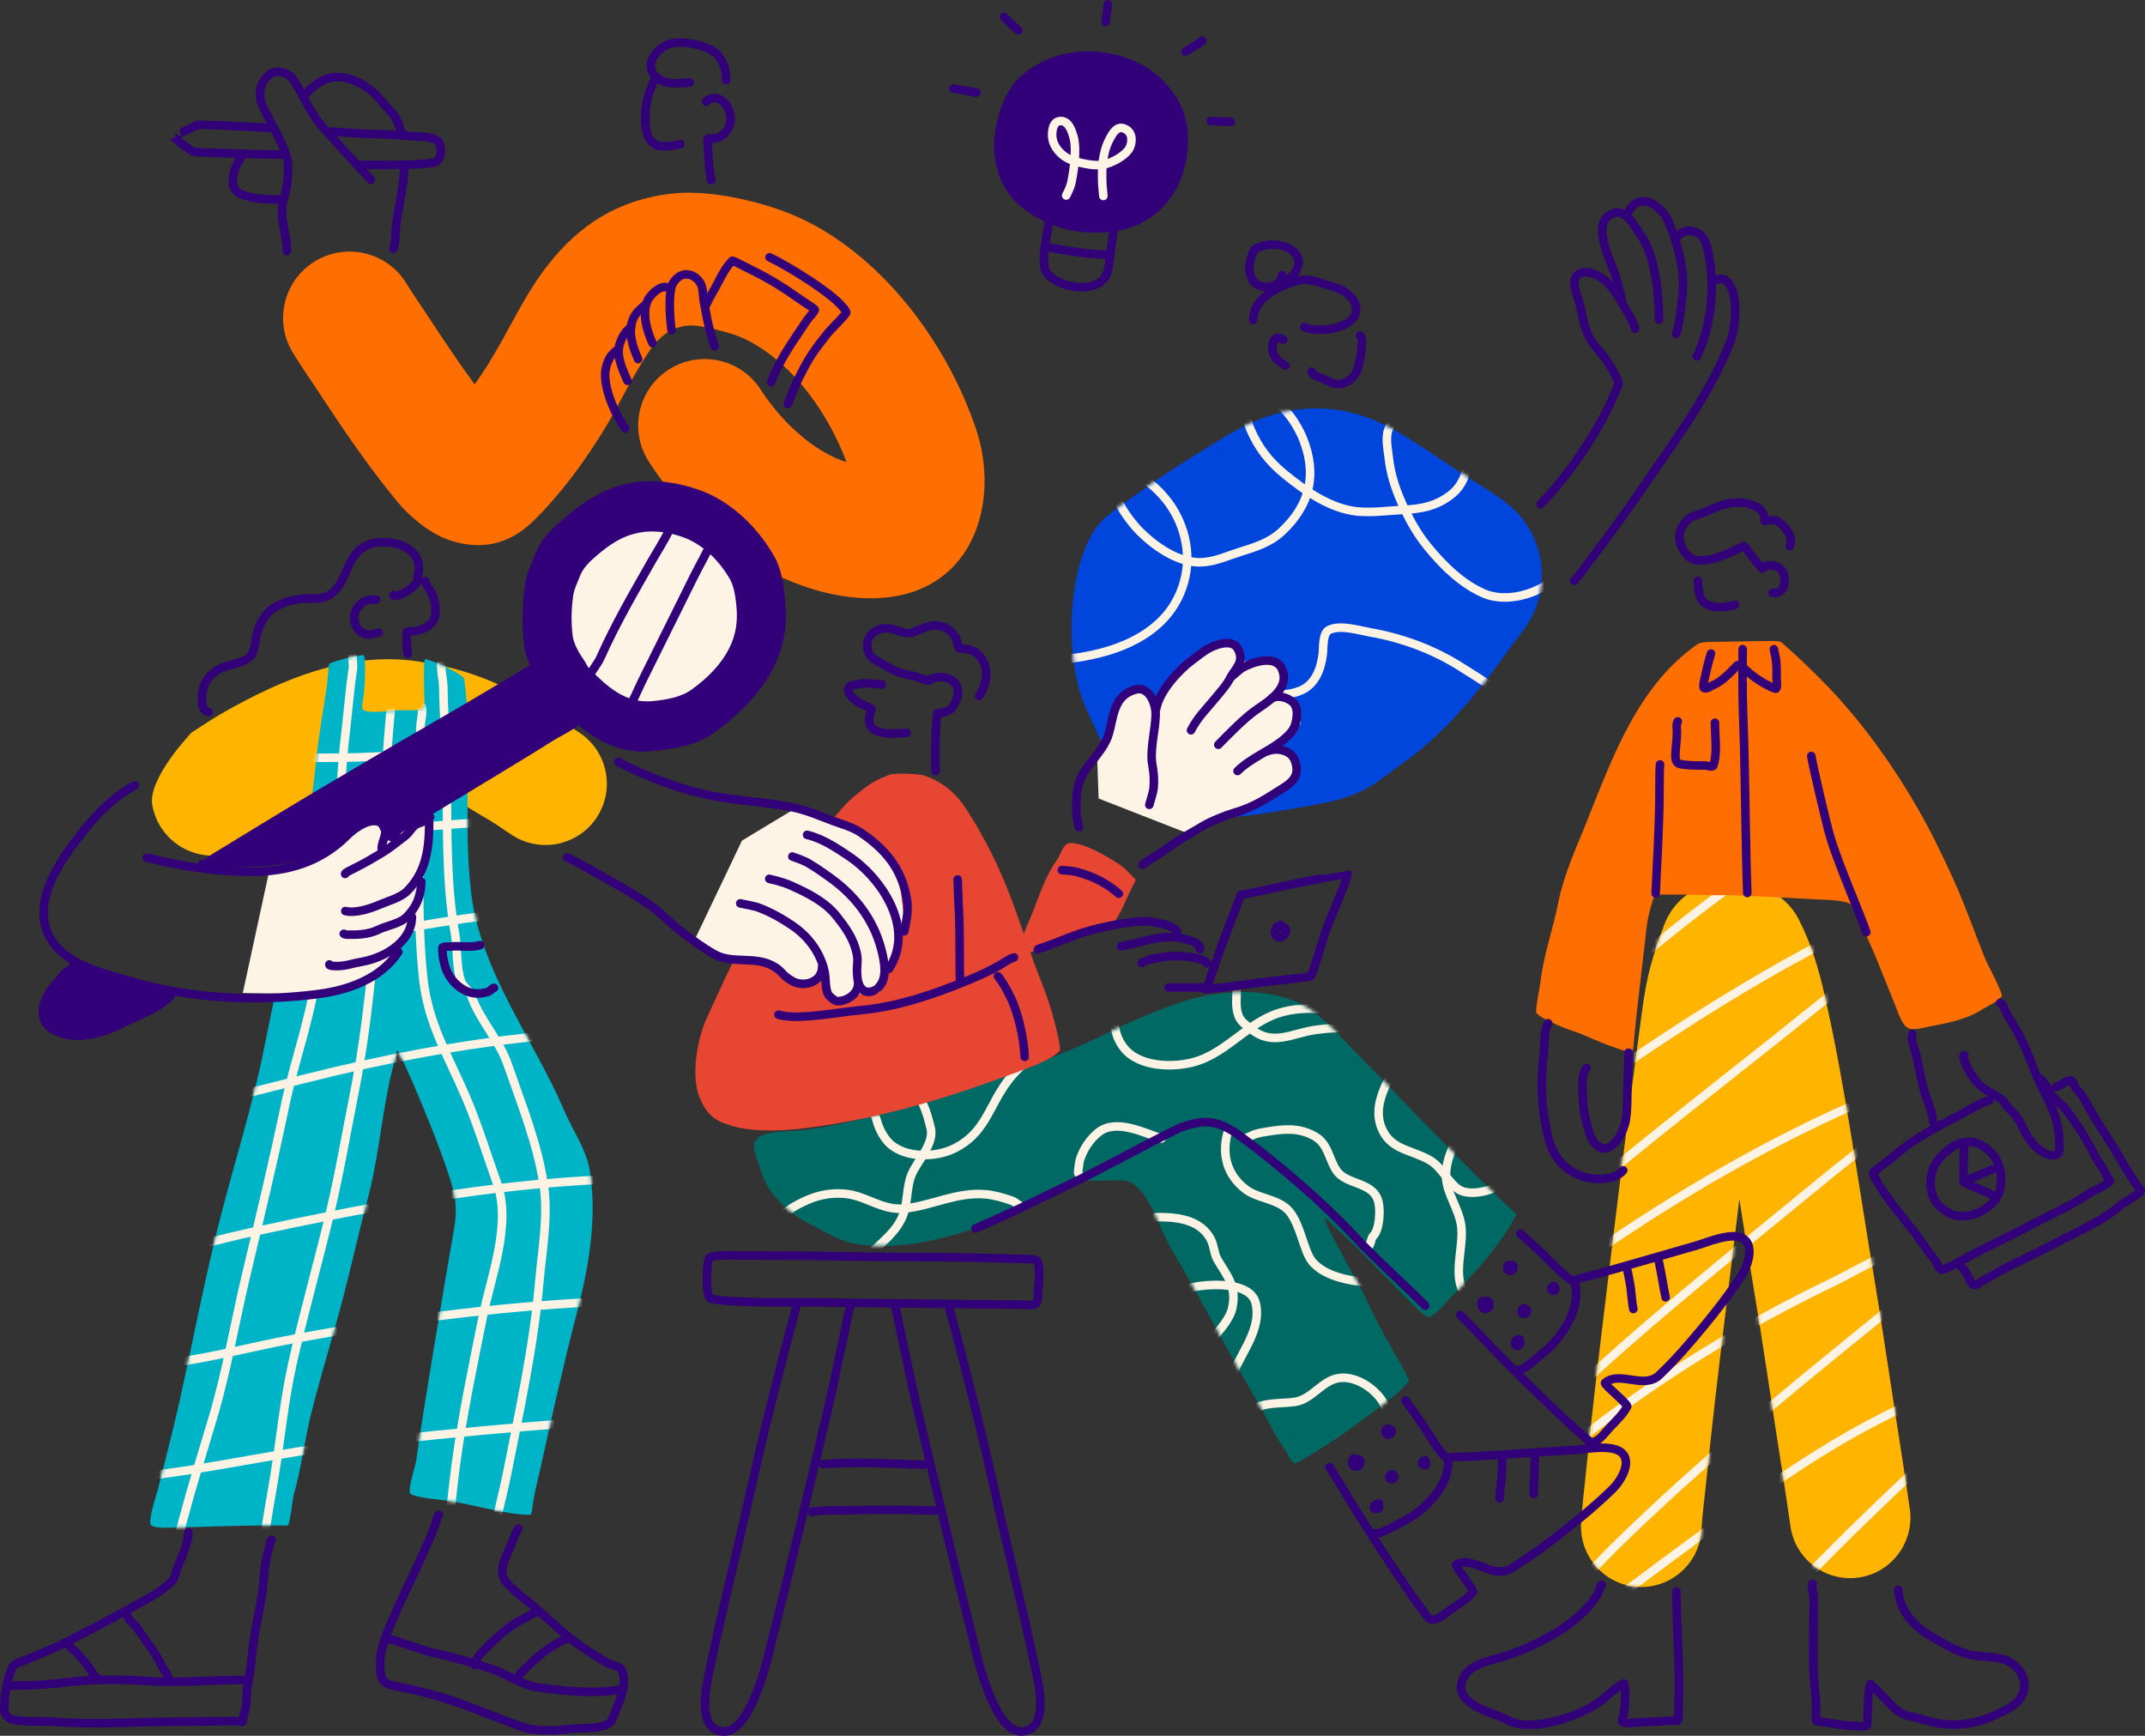 <svg fill="none" xmlns="http://www.w3.org/2000/svg" viewBox="198.8 226.8 602.4 487.4"><rect x="198.8" y="226.8" width="602.4" height="487.4" fill="#333333" stroke="none"/> <path fill-rule="evenodd" clip-rule="evenodd" d="M332.116 334.754C327.512 328.489 323.19 321.985 318.946 315.528C317.555 313.404 315.181 310.015 312.879 306.292C307.46 297.532 295.932 294.811 287.162 300.229C278.386 305.647 275.664 317.157 281.089 325.923C283.601 329.98 286.179 333.692 287.695 336.007C294.829 346.861 302.208 357.792 310.505 367.823C313.616 371.582 319.239 376.463 324.748 378.379C332.823 381.177 341.21 380.455 348.799 372.901C356.209 365.526 362.125 357.542 367.682 348.699C371.639 342.392 374.972 335.279 378.94 328.835C381.932 323.978 385.013 319.085 391.595 318.267C394.221 317.939 397.134 318.697 399.676 319.294C403.183 320.117 406.438 321.072 409.615 322.814C422.144 329.67 431.484 343.155 436.543 356.557C429.697 354.457 423.193 349.176 418.685 344.283C416.611 342.028 414.141 338.901 412.517 336.329C407.019 327.618 395.468 324.998 386.745 330.494C378.017 335.989 375.397 347.523 380.901 356.235C383.616 360.537 387.711 365.788 391.181 369.553C404.298 383.797 426.874 396.303 446.884 394.645C472.715 392.502 479.543 367.095 472.967 347.446C465.36 324.729 448.898 301.745 427.581 290.079C421.359 286.672 415.076 284.56 408.206 282.949C401.552 281.391 393.831 280.365 386.973 281.218C370.236 283.301 359.344 291.935 350.981 303.451C345.322 311.25 341.144 320.696 336.018 328.865C334.748 330.881 333.459 332.851 332.116 334.754Z" fill="#FF6E00"></path> <path d="M399.508 324.06C398.551 321.568 397.546 317.17 397.336 316.001C397.092 314.664 396.844 313.38 396.579 312.073C395.893 308.717 396.639 306.95 394.353 304.947C393.18 303.915 391.327 303.437 389.836 304.285C388.339 305.139 387.539 306.521 387.302 307.616C386.659 310.548 386.837 315.419 387.399 319.515" stroke="#320078" stroke-width="2.4" stroke-linecap="round" stroke-linejoin="round"></path> <path d="M387.167 308.08C384.897 306.091 382.25 309.018 381.401 310.044C378.575 313.489 380.461 319.756 382.066 323.176" stroke="#320078" stroke-width="2.4" stroke-linecap="round" stroke-linejoin="round"></path> <path d="M380.266 312.176C379.796 312.591 378.726 313.523 378.456 313.77C377.586 314.565 376.857 315.596 376.468 316.662C375.16 320.25 376.533 324.272 378.002 327.632" stroke="#320078" stroke-width="2.4" stroke-linecap="round" stroke-linejoin="round"></path> <path d="M376.014 318.547C375.457 319.09 374.749 319.756 374.479 320.127C373.669 321.237 373.107 322.426 372.766 323.67C371.88 326.897 373.744 330.821 375.019 333.737" stroke="#320078" stroke-width="2.4" stroke-linecap="round" stroke-linejoin="round"></path> <path d="M372.583 324.736C371.761 325.318 371.318 325.767 371.021 326.039C369.881 327.08 369.152 329.049 368.881 330.539C368.017 335.262 371.534 343.237 374.387 347.145" stroke="#320078" stroke-width="2.4" stroke-linecap="round" stroke-linejoin="round"></path> <path d="M397.074 312.462C397.608 311.399 398.195 310.134 398.813 309.114C400.719 305.946 402.05 302.389 404.442 300.008C404.58 299.871 409.297 302.342 410.371 302.873C415.208 305.277 419.111 307.736 423.529 310.88C424.554 311.602 427.659 313.577 427.659 313.744C427.659 314.108 426.7 315.159 426.472 315.421C425.561 316.477 424.77 317.718 423.99 318.876C421.263 322.945 417.33 328.525 415.412 334.14" stroke="#320078" stroke-width="2.4" stroke-linecap="round" stroke-linejoin="round"></path> <path d="M414.908 299.03C418.163 300.504 434.061 309.633 436.477 314.443C436.699 314.884 432.257 319.091 431.028 320.654C427.341 325.344 426.1 326.991 423.169 332.869C422.21 334.802 420.963 337.791 420.064 340.28" stroke="#320078" stroke-width="2.4" stroke-linecap="round" stroke-linejoin="round"></path> <path d="M397.104 255.339C397.763 254.588 398.866 254.265 399.538 254.331C403.099 254.659 404.381 259.081 403.884 261.318C403.428 263.389 401.816 265.024 400.407 265.489C400.167 265.573 398.914 265.853 397.745 265.633C397.284 265.543 397.565 267.942 397.691 269.732C397.925 273.02 397.889 273.402 398.537 277.399" stroke="#320078" stroke-width="2.4" stroke-linecap="round" stroke-linejoin="round"></path> <path d="M389.833 267.232C389.041 267.53 388.406 267.673 387.003 267.787C385.66 267.888 383.916 268.025 382.717 267.303C379.636 265.466 379.822 260.03 380.265 256.545C380.781 252.475 381.938 251.258 382.261 249.856" stroke="#320078" stroke-width="2.4" stroke-linecap="round" stroke-linejoin="round"></path> <path d="M392.524 249.963C389.97 250.154 386.398 250.709 383.832 249.009C378.844 245.697 383.047 240.07 387.321 239.008C391.025 238.083 398.723 239.676 400.809 242.791C402.451 245.243 402.577 246.425 402.757 249.289" stroke="#320078" stroke-width="2.4" stroke-linecap="round" stroke-linejoin="round"></path> <path d="M302.946 277.298C303.066 277.304 296.639 270.436 296.19 269.989C294.146 267.96 292.461 265.597 290.399 263.538C286.005 259.165 284.452 254.111 281.101 249.104C280.022 247.493 276.491 245.745 274.099 248.048C271.186 250.865 271.402 254.409 272.889 257.363C274.993 261.551 277.762 266.158 279.231 270.538C280.262 273.629 279.531 279.393 278.542 282.346C276.965 287.054 279.369 292.711 279.369 297.306" stroke="#320078" stroke-width="2.4" stroke-linecap="round" stroke-linejoin="round"></path> <path d="M291.124 263.675C292.197 263.801 300.704 264.397 301.921 264.397C305.931 264.397 309.816 264.69 313.778 264.994C316.356 265.191 319.083 264.982 321.403 266.14C323.076 266.969 323.142 272.047 320.684 272.453C315.463 273.318 305.212 273.097 299.882 273.097" stroke="#320078" stroke-width="2.4" stroke-linecap="round" stroke-linejoin="round"></path> <path d="M274.909 262.709C271.384 262.536 265.946 262.273 263.501 262.124C261.229 261.981 258.759 261.987 256.487 261.861C255.744 261.819 254.077 261.873 253.903 262.034C253.549 262.368 247.327 265.06 247.363 265.089C248.268 265.943 252.027 268.878 252.752 269.242C253.382 269.553 254.886 269.583 255.857 269.612C258.801 269.702 261.912 269.827 264.855 269.935C269.184 270.09 274.591 270.203 277.75 270.203" stroke="#320078" stroke-width="2.4" stroke-linecap="round" stroke-linejoin="round"></path> <path d="M284.758 253.028C284.974 252.999 285.549 252.176 285.803 251.944C286.843 250.993 288.061 250.141 289.394 249.447C293.932 247.074 299.402 249.318 303.041 252.231C304.758 253.608 306.042 255.357 307.488 256.937C308.896 258.487 310.022 259.681 310.683 261.504C310.959 262.252 311.127 263.55 311.696 264.07C311.783 264.149 311.983 264.857 311.696 264.857" stroke="#320078" stroke-width="2.4" stroke-linecap="round" stroke-linejoin="round"></path> <path d="M312.291 274.637C312.051 279.84 310.553 285.532 309.953 290.891C309.767 292.603 310.031 295.127 309.264 296.649" stroke="#320078" stroke-width="2.4" stroke-linecap="round" stroke-linejoin="round"></path> <path d="M266.33 271.367C264.663 273.354 263.291 277.942 264.891 280.067C265.659 281.087 266.863 281.523 268.086 281.869C271.294 282.782 274.009 282.817 277.324 282.817" stroke="#320078" stroke-width="2.4" stroke-linecap="round" stroke-linejoin="round"></path> <path fill-rule="evenodd" clip-rule="evenodd" d="M569.779 452.438C558.391 454.548 543.127 457.483 534.249 456.051C513.573 452.715 509.804 438.246 504.066 426.291C496.831 411.213 498.633 380.667 509.638 371.759C514.885 367.513 519.901 364.357 522.713 362.251C527.357 358.771 542.053 349.886 543.379 349.09C551.791 344.052 559.391 341.775 566.905 341.513C574.94 341.232 583.3 343.092 592.8 348.922C601.538 354.284 605.598 357.428 613.33 362.275C616.112 364.02 618.937 365.827 621.55 367.785C632.881 376.273 635.181 392.354 626.683 403.671C618.186 414.988 607.92 430.517 592.716 441.123C586.117 445.727 582.802 450.025 569.779 452.438Z" fill="#0046DC"></path> <mask id="mask0_14:1635" style="mask-type:alpha" maskUnits="userSpaceOnUse" x="499" y="341" width="133" height="116"> <path d="M569.779 452.438C558.391 454.548 543.127 457.483 534.249 456.051C513.573 452.715 509.804 438.246 504.066 426.291C496.831 411.213 498.633 380.667 509.638 371.759C514.885 367.513 519.901 364.357 522.713 362.251C527.357 358.771 542.053 349.886 543.379 349.09C551.791 344.052 559.391 341.775 566.905 341.513C574.94 341.232 583.3 343.092 592.8 348.922C601.538 354.284 605.598 357.428 613.33 362.275C616.112 364.02 618.937 365.827 621.55 367.785C632.881 376.273 635.181 392.354 626.683 403.671C618.186 414.988 607.92 430.517 592.716 441.123C586.117 445.727 582.802 450.025 569.779 452.438Z" fill="white"></path> </mask> <g mask="url(#mask0_14:1635)"> <path d="M623.993 423.451C624.532 423.833 622.402 422.974 622.052 422.714C621.065 421.984 620.095 421.192 619.075 420.509C615.541 418.142 611.877 415.778 608.259 413.558C600.738 408.943 592.303 405.895 583.66 404.372C580.426 403.802 575.362 402.175 572.136 403.635C570.148 404.534 570.505 408.624 570.29 410.423C569.79 414.583 568.193 419.006 564.07 420.709C557.838 423.283 551.812 420.679 545.838 418.725C544.203 418.19 538.83 416.469 537.165 417.972C535.958 419.062 536.236 421.326 536.449 422.761C537.215 427.922 540.276 432.715 541.347 437.916C544.659 454.021 528.632 462.193 515.477 464.14" stroke="#FCF3E4" stroke-width="2.4"></path> <path d="M631.281 362.086C637.426 365.553 642 376.787 639.35 383.847C636.27 392.051 623.572 396.79 615.727 393.526C609.349 390.87 603.888 385.407 599.605 380.125C596.484 376.272 594.099 371.839 592.155 367.307C590.492 363.433 589.328 359.722 588.841 355.522C588.572 353.192 587.864 349.971 588.634 347.664C590.771 341.266 599.966 339.378 605.195 342.702C612.603 347.412 613.028 360.228 606.643 365.445C602.313 368.984 597.967 369.71 592.567 369.993C588.424 370.212 584.094 370.821 579.941 370.407C572.435 369.657 565.108 364.518 559.448 359.863C555.075 356.266 552.153 352.446 549.926 347.25C548.848 344.738 548.236 341.094 550.96 339.394C556.922 335.672 562.893 345.538 564.623 349.731C568.807 359.884 566.736 368.713 558.62 376.196C555.36 379.2 551.158 380.49 547.027 381.78C543.446 382.897 540.281 384.435 536.47 384.673C529.997 385.077 523.243 380.353 518.876 375.989C516.086 373.204 506.471 361.204 515.769 360.277C519.366 359.916 522.875 363.261 525.086 365.652C530.644 371.666 533.44 380.39 531.709 388.602C528.287 404.837 511.912 410.624 497.14 411.965C488.682 412.734 479.778 412.818 473.335 406.383" stroke="#FCF3E4" stroke-width="2.4"></path> </g> <path d="M565.076 318.604C569.715 320.828 582.59 318.439 579.085 311.439C578.112 309.493 575.255 307.815 573.202 307.303C570.282 306.575 566.771 304.772 563.61 305.562C557.993 306.964 550.752 310.434 550.752 316.664" stroke="#320078" stroke-width="2.4" stroke-linecap="round" stroke-linejoin="round"></path> <path d="M559.933 305.113C561.867 305.25 564.086 301.542 563.392 299.465C561.9 294.993 554.648 294.548 551.187 296.853C550.688 297.185 550.296 298.866 550.097 299.465C549.343 301.725 549.584 303.447 550.532 305.344C552.154 308.584 558.816 307.789 558.816 304.038" stroke="#320078" stroke-width="2.4" stroke-linecap="round" stroke-linejoin="round"></path> <path d="M580.783 321.046C581.668 321.362 581.145 325.289 580.995 326.191C580.323 330.204 579.882 333.132 575.778 334.498C573.637 335.211 571.399 333.538 569.574 332.808C568.876 332.529 567.178 332.207 567.178 331.118" stroke="#320078" stroke-width="2.4" stroke-linecap="round" stroke-linejoin="round"></path> <path d="M559.138 322.202C559.55 322.395 558.325 321.684 557.88 321.684C556.933 321.684 556.525 322.124 556.283 323.234C555.555 326.572 557.64 328.163 559.847 329.429" stroke="#320078" stroke-width="2.4" stroke-linecap="round" stroke-linejoin="round"></path> <path d="M631.481 368.368C631.976 367.828 632.817 366.84 633.343 366.315C635.059 364.599 636.474 362.737 638.005 360.825C642.524 355.184 647.123 347.935 650.33 341.529C651.537 339.118 653.064 335.382 653.327 334.709C653.502 334.264 652.812 332.845 652.662 332.546C651.839 330.903 651.241 329.888 650.163 328.221C648.86 326.205 646.148 323.576 645.084 321.386C643.175 317.447 643.302 314.935 642.284 311.646C641.861 310.278 640.405 306.46 641.171 304.932C642.594 302.086 646.431 303.39 648.498 304.766C651.679 306.884 653.719 310.85 655.659 314.082C656.405 315.323 657.756 317.814 657.992 319.071" stroke="#320078" stroke-width="2.4" stroke-linecap="round" stroke-linejoin="round"></path> <path d="M654.288 311.619C654.046 309.507 652.991 305.912 652.828 305.264C651.73 300.874 644.803 289.03 651.995 286.635C655.516 285.462 657.949 290.467 659.49 292.622C663.646 298.432 664.699 309.441 664.699 316.545" stroke="#320078" stroke-width="2.4" stroke-linecap="round" stroke-linejoin="round"></path> <path d="M656.251 286.114C658.998 280.725 665.309 283.944 667.485 289.296C669.322 293.82 670.758 298.428 671.314 303.435C671.774 307.555 670.99 312.189 670.482 316.243C670.333 317.435 669.893 319.436 669.505 320.576" stroke="#320078" stroke-width="2.4" stroke-linecap="round" stroke-linejoin="round"></path> <path d="M669.505 293.971C669.928 292.552 671.84 291.724 672.48 291.624C673.607 291.451 675.19 291.931 675.979 292.456C678.161 293.91 678.59 297.794 678.976 300.109C680.368 308.453 679.124 319.274 675.311 326.89" stroke="#320078" stroke-width="2.4" stroke-linecap="round" stroke-linejoin="round"></path> <path d="M679.516 305.586C680.819 305.695 681.938 304.52 683.305 305.43C687.514 308.233 686.169 319.241 684.638 323.063C678.267 338.97 668.058 352.014 658.382 366.272C654.633 371.798 643.569 386.798 640.914 389.892" stroke="#320078" stroke-width="2.4" stroke-linecap="round" stroke-linejoin="round"></path> <path fill-rule="evenodd" clip-rule="evenodd" d="M509.835 433.029L510.777 426.909L512.58 423.55L516.475 420.017H520.385L522.353 423.55L526.218 419.529L533.119 412.558L537.418 410.338L543.13 407.075L546.167 408.743L547.372 412.492L554.243 412.275L558.754 413.886L559.369 418.098L557.492 421.233L562.819 425.06L564.063 429.973L557.358 436.263L560.641 438.913L563.369 443.411L558.666 449.442L543.228 455.75L532.318 460.779L507.341 451.024L506.909 439.142L509.835 433.029Z" fill="#FDF4E6"></path> <path fill-rule="evenodd" clip-rule="evenodd" d="M687.277 563.521C685.921 574.456 684.622 585.244 683.251 596.538C681.236 613.158 679.705 625.981 677.961 642.998C677.631 646.219 676.798 652.948 676.658 656.18C676.246 665.548 668.33 672.816 658.994 672.402C649.659 671.989 642.411 664.052 642.823 654.689C642.988 650.968 643.894 643.226 644.276 639.527C646.04 622.276 647.59 609.279 649.634 592.436C652.788 566.47 655.559 543.191 659.43 514.613C660.951 503.374 661.417 499.272 666.179 486.476C668.664 479.801 675.122 474.399 684.172 474.181C688.517 474.073 693.347 475.438 696.404 477.163C700.236 479.333 702.601 482.309 703.928 484.904C707.484 491.857 709.499 498.581 711.258 506.35C717.042 531.902 720.439 557.706 724.813 583.607C727.022 596.712 728.926 609.954 730.976 623.092C732.264 631.383 733.892 641.708 735.152 650.554C736.474 659.83 730.036 668.442 720.787 669.769C711.534 671.097 702.949 664.639 701.627 655.358C700.387 646.654 698.788 636.497 697.514 628.342C695.489 615.34 693.609 602.24 691.419 589.275C689.971 580.68 688.634 572.09 687.277 563.521Z" fill="#FFB400"></path> <mask id="mask1_14:1635" style="mask-type:alpha" maskUnits="userSpaceOnUse" x="642" y="474" width="94" height="199"> <path d="M687.277 563.521C685.921 574.456 684.622 585.244 683.251 596.538C681.236 613.158 679.705 625.981 677.961 642.998C677.631 646.218 676.798 652.948 676.658 656.18C676.246 665.548 668.33 672.816 658.994 672.402C649.659 671.989 642.411 664.052 642.823 654.689C642.988 650.968 643.894 643.226 644.276 639.527C646.04 622.276 647.59 609.279 649.634 592.436C652.788 566.47 655.559 543.191 659.43 514.613C660.951 503.374 661.417 499.272 666.179 486.476C668.664 479.801 675.122 474.399 684.172 474.181C688.517 474.073 693.347 475.438 696.404 477.163C700.236 479.333 702.601 482.309 703.928 484.904C707.484 491.857 709.499 498.581 711.258 506.35C717.042 531.902 720.439 557.706 724.813 583.607C727.022 596.712 728.926 609.954 730.976 623.092C732.264 631.383 733.892 641.709 735.152 650.554C736.474 659.83 730.036 668.442 720.787 669.769C711.534 671.097 702.949 664.639 701.627 655.358C700.387 646.654 698.788 636.497 697.514 628.342C695.489 615.34 693.609 602.239 691.419 589.275C689.971 580.68 688.634 572.09 687.277 563.521Z" fill="white"></path> </mask> <g mask="url(#mask1_14:1635)"> <path d="M721.972 452.761C713.358 452.544 704.169 462.238 697.535 466.748C670.354 485.245 644.844 507.028 621.606 530.334C613.882 538.081 606.142 545.937 598.748 553.994C598.412 554.364 590.145 563.481 591.377 564.716C593.384 566.729 599.898 563.639 601.33 562.867C608.707 558.906 615.52 553.254 622.344 548.45C649.351 529.431 675.811 510.608 704.907 494.847C713.83 490.016 723.024 484.87 732.923 482.275C733.384 482.155 738.445 480.795 739.557 481.54C741.401 482.77 737.436 485.512 735.869 487.084C727.439 495.538 717.491 502.534 708.226 510.004C679.066 533.517 649.102 555.843 621.606 581.353C614.104 588.311 607.205 595.731 600.593 603.533C600.034 604.196 596.541 607.499 596.541 609.082C596.541 609.773 600.435 609.071 600.63 609C602.665 608.233 604.601 607.205 606.494 606.122C617.006 600.094 626.889 592.483 636.718 585.422C660.27 568.481 685.293 553.074 711.541 540.687C718.809 537.259 726.132 534.24 733.656 531.444C734.03 531.308 741.51 528.229 742.502 529.23C744.363 531.09 739.525 533.604 737.713 535.513C730.244 543.38 720.995 549.734 712.647 556.583C684.625 579.579 656.018 602.167 630.084 627.562C622.528 634.961 614.853 642.958 608.702 651.592C608.441 651.962 605.019 656.292 605.019 657.505C605.019 659.034 608.111 657.141 609.44 656.401C612.586 654.649 616.789 651.461 619.393 649.372C627.247 643.072 635.048 636.729 642.983 630.522C664.843 613.418 688.412 598.903 713.385 586.896C721.12 583.181 737.81 572.692 747.298 575.069C749.446 575.608 745.139 579.002 743.609 580.613C737.935 586.592 732.321 592.065 725.915 597.249C701.153 617.291 676.109 637.806 653.306 660.095C647.838 665.437 642.799 670.948 637.825 676.731C635.926 678.934 630.068 682.454 632.661 683.755C636.566 685.713 641.73 682.122 644.828 680.431C652.188 676.399 658.719 670.975 665.467 666.008C688.379 649.16 711.096 631.555 737.344 620.169C741.841 618.221 753.698 611.709 759.09 613.515C761.075 614.179 757.398 617.383 756.145 619.059C751.995 624.608 747.558 629.51 742.502 634.216C729.804 646.054 717.307 657.93 705.276 670.448C701.994 673.859 694.324 679.375 692.746 684.124C692.23 685.664 695.919 684.886 697.535 684.864C701.81 684.805 705.303 682.993 709.225 681.464C725.036 675.295 739.573 664.017 753.194 654.181" stroke="#FCF3E4" stroke-width="2.4" stroke-linecap="round" stroke-linejoin="round"></path> </g> <path fill-rule="evenodd" clip-rule="evenodd" d="M630.244 511.023C629.978 510.071 631.258 503.945 631.372 502.933C632.24 495.099 634.898 487.891 636.438 480.166C637.984 472.413 641.39 465.107 644.314 457.779C651.816 438.967 658.932 419.262 675.449 407.74C676.588 406.945 679.55 407.043 679.81 407.043C681.855 407.043 691.375 406.798 695.335 406.798C695.839 406.798 698.535 406.673 699.088 407.152C703.037 410.59 708.228 415.497 712.383 419.844C723.682 431.644 734.606 447.568 742.227 462.86C744.083 466.581 747.05 472.778 748.764 476.825C751.601 483.533 753.168 488.13 755.918 495.028C757.421 498.788 759.715 502.318 760.985 506.127C761.375 507.302 756.613 509.489 755.734 510.082C751.091 513.183 745.477 514.091 740.166 515.157C738.935 515.408 735.973 516.158 734.726 515.533C732.919 514.63 731.948 511.24 730.945 508.825C728.016 501.807 725.412 494.463 722.022 487.662C721.219 486.052 719.923 482.434 718.968 481.107C717.84 479.54 711.955 479.486 708.819 479.333C699.267 478.86 694.705 478.555 686.705 478.224C683.591 478.093 679.989 478.251 676.377 478.098C673.285 477.973 669.336 478 666.212 478C665.93 478 663.532 477.821 663.033 479.409C662.116 482.325 661.504 484.73 661.194 487.505C660.294 495.616 659.204 504.533 658.303 512.606C657.989 515.424 657.842 517.818 657.631 519.673C657.587 520.075 657.544 522.143 656.866 522.143C655.396 522.143 652.673 521.066 652.385 520.973C647.324 519.281 644.466 517.595 640.002 516.099C637.517 515.272 634.729 514.042 632.419 512.791C631.855 512.486 630.444 511.725 630.244 511.023Z" fill="#FF6E00"></path> <path d="M679.333 410.302C678.595 412.522 678.102 414.774 677.592 417.07C677.516 417.418 676.865 419.763 677.375 420.018C678.037 420.356 679.197 419.485 679.772 419.257C682.533 418.147 684.953 415.372 686.737 413.577C687.003 413.31 688.505 414.366 688.701 414.562C690.312 416.177 692.812 417.989 694.906 419.039C695.145 419.159 697.472 420.443 697.629 420.133C698.003 419.376 697.737 417.842 697.737 416.961C697.737 413.914 697.873 413.077 696.978 409.094" stroke="#320078" stroke-width="2.4" stroke-linecap="round" stroke-linejoin="round"></path> <path d="M688.213 409.067C688.082 419.871 688.251 425.36 688.484 431.813C688.912 443.787 689.037 465.58 689.514 477.549" stroke="#320078" stroke-width="2.4" stroke-linecap="round" stroke-linejoin="round"></path> <path d="M669.981 429.354C669.471 430.083 669.754 431.584 669.754 432.471C669.754 434.718 669.32 436.899 669.32 439.13C669.32 439.918 669.537 441.121 670.518 441.317C672.829 441.779 675.308 441.752 677.7 441.752C678.123 441.752 679.799 442.323 679.989 441.752C681.177 438.178 680.423 433.542 680.423 429.74" stroke="#320078" stroke-width="2.4" stroke-linecap="round" stroke-linejoin="round"></path> <path d="M665.002 441.442C664.785 443.672 664.888 449.776 664.807 453.106C664.601 461.701 664.2 469.16 663.766 477.679" stroke="#320078" stroke-width="2.4" stroke-linecap="round" stroke-linejoin="round"></path> <path d="M707.479 439.064C707.702 440.865 711.851 458.943 713.023 462.561C715.92 471.532 721.349 483.794 722.939 488.565" stroke="#320078" stroke-width="2.4" stroke-linecap="round" stroke-linejoin="round"></path> <path d="M675.65 389.874C675.683 391.565 675.954 393.992 676.556 394.993C678.406 398.094 683.385 397.338 686.114 396.652" stroke="#320078" stroke-width="2.4" stroke-linecap="round" stroke-linejoin="round"></path> <path d="M693.702 386.414C694.125 385.886 695.15 385.614 695.329 385.581C696.588 385.375 698.085 385.679 699.061 386.8C700.385 388.318 700.265 391.723 698.839 392.784C698.172 393.279 697.423 393.404 696.631 393.252" stroke="#320078" stroke-width="2.4" stroke-linecap="round" stroke-linejoin="round"></path> <path d="M693.61 386.403C693.1 385.701 691.901 384.346 691.782 384.199C690.637 382.818 690.323 382.426 689.238 380.908C689.059 380.658 688.717 379.994 688.364 380.174C684.676 382.023 679.631 384.558 675.379 384.134C671.739 383.77 669.021 377.829 671.229 374.733C671.858 373.847 672.395 372.835 673.372 372.247C674.939 371.301 676.773 371.11 678.389 370.3C682.772 368.107 687.844 366.682 692.519 369.364C693.284 369.804 694.109 370.947 694.255 371.845C694.309 372.171 694.271 372.867 694.456 373.052C694.597 373.194 695.166 372.922 695.329 372.922C696.11 372.922 696.984 372.677 697.738 373.052C700.016 374.195 702.663 377.682 701.421 380.174" stroke="#320078" stroke-width="2.4" stroke-linecap="round" stroke-linejoin="round"></path> <path d="M633.612 514.14C632.218 516.42 632.657 520.168 632.354 522.747C631.589 529.291 631.518 535.847 632.798 542.277C633.411 545.34 633.835 547.94 635.364 550.71C638.396 556.182 644.612 558.603 650.411 557.635C651.789 557.401 653.855 556.623 654.658 555.415" stroke="#320078" stroke-width="2.4" stroke-linecap="round" stroke-linejoin="round"></path> <path d="M644.385 526.713C642.99 528.318 643.24 530.668 643.24 532.691C643.24 535.716 643.527 539.214 644.39 542.098C645.09 544.431 645.388 546.994 647.487 548.577C651.496 551.596 654.88 544.301 655.369 541.39C655.759 539.029 655.808 536.516 655.808 534.111C655.808 530.167 656.161 526.299 656.161 522.393" stroke="#320078" stroke-width="2.4" stroke-linecap="round" stroke-linejoin="round"></path> <path d="M750.402 523.084C749.935 523.519 750.559 524.781 750.727 525.232C751.487 527.267 752.886 529.34 754.264 531.005C755.756 532.794 758.826 533.991 760.724 535.351C761.484 535.895 761.912 536.804 762.498 537.484C763.534 538.697 764.858 539.834 765.682 541.21C767.179 543.708 768.188 546.471 770.287 548.577C771.54 549.833 774.312 551.83 776.216 551.063C777.192 550.671 777.187 549.463 777.187 548.577C777.187 546.134 776.948 543.844 776.303 541.477C774.925 536.412 771.92 532.12 770.108 527.278C768.595 523.23 766.859 519.156 764.711 515.38C763.675 513.569 762.471 511.904 761.701 509.967C761.554 509.603 760.92 508.368 760.551 508.368" stroke="#320078" stroke-width="2.4" stroke-linecap="round" stroke-linejoin="round"></path> <path d="M735.903 517.138C735.257 518.65 736.673 521.816 737.009 523.28C737.904 527.164 738.533 531.527 739.927 535.265C740.595 537.049 741.701 540.057 741.701 541.831" stroke="#320078" stroke-width="2.4" stroke-linecap="round" stroke-linejoin="round"></path> <path d="M757.502 535.781C754.676 536.575 752.018 538.409 749.398 539.791C743.166 543.082 736.581 546.297 731.254 550.976C729.676 552.363 727.902 553.538 726.302 554.882C725.906 555.208 724.593 555.986 724.886 556.568C727.734 562.286 732.442 567.634 736.391 572.72C738.409 575.326 740.172 578.128 742.227 580.712C742.846 581.485 743.112 582.883 743.909 583.285C744.348 583.503 745.156 582.992 745.504 582.839C747.044 582.176 748.633 581.376 750.109 580.533C755.663 577.345 761.63 574.793 767.277 571.747C773.27 568.51 779.752 565.768 785.421 561.981C787.151 560.823 789.945 559.93 791.35 558.521C791.518 558.347 790.536 557.199 790.465 557.009C789.614 554.876 788.024 553.097 787.01 551.063C784.857 546.743 782.101 542.484 779.221 538.637C777.886 536.847 775.429 535.286 774.442 533.311C773.835 532.093 772.836 530.722 771.876 529.759" stroke="#320078" stroke-width="2.4" stroke-linecap="round" stroke-linejoin="round"></path> <path d="M749.252 582.209C749.745 582.279 750.065 583.068 750.374 583.373C751.324 584.33 751.996 587.072 753.114 587.633C753.667 587.91 755.576 586.468 756.037 586.213C758.967 584.581 761.934 582.845 764.977 581.42C771.046 578.58 776.97 575.359 782.942 572.367C786.75 570.458 790.709 568.282 794.002 565.534C795.835 564 798.309 562.988 799.931 561.362C800.354 560.943 798.71 559.468 798.515 559.142C797.143 556.846 795.613 554.578 794.268 552.216C791.653 547.625 788.556 543.213 785.947 538.638C784.797 536.608 783.593 534.231 781.965 532.599C781.325 531.957 781.141 530.798 780.642 530.292C779.834 529.482 777.029 531.979 776.302 531.979" stroke="#320078" stroke-width="2.4" stroke-linecap="round" stroke-linejoin="round"></path> <path d="M648.615 671.804C648.181 672.163 647.981 673.539 647.655 674.127C647.118 675.101 646.413 675.998 645.74 676.869C642.871 680.568 638.938 683.511 634.897 685.823C630.319 688.451 625.562 690.611 620.501 692.128C616.205 693.423 610.26 694.321 609.203 699.625C608.221 704.549 615.576 707.236 619.048 708.395C621.217 709.124 623.311 710.669 625.606 710.957C632.288 711.795 640.609 709.053 646.381 705.745C649.402 704.015 651.658 701.089 654.761 699.533C655.184 699.321 655.217 701.698 655.217 701.91C655.217 704.075 655.179 706.208 654.761 708.308C654.718 708.531 654.192 710.021 654.398 710.223C655.043 710.876 657.056 710.587 657.951 710.5C660.994 710.196 664.14 710.38 667.15 709.951C667.692 709.875 669.689 710.239 670.068 709.858C670.34 709.586 670.161 707.862 670.161 707.481C670.161 705.103 670.34 702.748 670.34 700.354C670.34 691.389 669.613 682.592 669.613 673.67" stroke="#320078" stroke-width="2.4" stroke-linecap="round" stroke-linejoin="round"></path> <path d="M731.897 673.229C732.325 679.355 736.583 683.762 741.655 686.585C745.43 688.691 749.119 691.144 753.588 691.704C756.273 692.042 760.374 692.042 762.793 693.255C766.856 695.295 768.983 700.235 765.798 704.222C764.334 706.061 761.459 707.22 759.42 708.243C754.858 710.533 749.493 711.463 744.389 710.892C741.151 710.533 737.88 709.238 734.728 708.607C731.539 707.971 729.293 704.799 727.167 702.667C726.494 701.992 725.925 701.323 725.165 700.752C724.937 700.577 724.628 700.305 724.433 700.11C724.297 699.974 724.129 699.468 724.07 699.653C723.18 702.329 723.598 705.806 723.251 708.607C723.185 709.14 723.457 710.963 723.066 711.349C722.746 711.67 720.273 711.442 719.79 711.442C717.078 711.442 714.235 710.876 711.588 710.435C710.899 710.321 709.299 710.424 708.855 709.978C708.621 709.744 708.855 708.123 708.855 707.786C708.855 705.898 708.817 703.82 708.583 701.938C707.683 694.718 708.128 687.037 708.128 679.73C708.128 677.826 708.312 675.563 707.943 673.703C707.862 673.284 707.477 671.88 707.851 671.51" stroke="#320078" stroke-width="2.4" stroke-linecap="round" stroke-linejoin="round"></path> <path fill-rule="evenodd" clip-rule="evenodd" d="M754.481 548C751.807 546.77 748.916 547.527 746.513 549.278C744.462 550.78 742.336 552.978 741.511 555.464C740.21 559.381 741.213 564.56 744.994 566.665C745.78 567.106 746.572 567.753 747.456 567.976C750.369 568.705 753.266 568.113 755.799 566.589C756.813 565.98 757.871 565.142 758.701 564.19C759.883 562.835 760.393 561.639 760.648 559.827C761.288 555.355 759.851 550.464 754.481 548Z" stroke="#320078" stroke-width="2.4" stroke-linecap="round" stroke-linejoin="round"></path> <path d="M750.537 547.919C750.467 547.891 750.51 548.136 750.505 548.196C750.462 548.555 750.429 548.914 750.402 549.284C750.348 550.095 750.342 550.911 750.299 551.721C750.201 553.457 750.223 555.198 750.223 556.939C750.223 557.336 750.169 557.771 750.245 558.157C750.261 558.222 750.239 558.413 750.326 558.445C750.494 558.5 750.727 558.304 750.868 558.233C751.302 558.016 751.79 557.896 752.241 557.717C753.792 557.096 755.327 556.444 756.868 555.796C757.264 555.633 757.649 555.442 758.034 555.279C758.191 555.209 758.414 555.018 758.576 555.018" stroke="#320078" stroke-width="2.4" stroke-linecap="round" stroke-linejoin="round"></path> <path d="M750.385 558.887C750.837 559.016 751.229 559.272 751.679 559.444C753.388 560.085 755.046 560.877 756.73 561.602C757.306 561.849 758.042 562.393 758.631 562.489" stroke="#320078" stroke-width="2.4" stroke-linecap="round" stroke-linejoin="round"></path> <path fill-rule="evenodd" clip-rule="evenodd" d="M397.865 580.391C397.077 582.627 397.066 590.976 398.338 591.39C402.677 592.804 422.789 592.428 423.235 592.44C431.549 592.605 470.178 592.97 470.557 592.975C475.854 593.102 480.363 593.113 485.236 593.113C488.809 593.113 490.186 594.091 490.301 590.595C490.395 587.602 491.028 584.692 490.334 581.329C490.098 580.192 487.631 580.363 486.475 580.33C483.243 580.241 480.308 580.159 477.076 580.07C463.554 579.706 450.483 579.855 436.961 579.612C422.332 579.347 422.018 579.369 407.257 579.336C406.652 579.336 397.821 578.855 397.865 580.391Z" stroke="#320078" stroke-width="2.4" stroke-linecap="round" stroke-linejoin="round"></path> <path d="M422.519 593.323C421.391 597.774 419.733 603.859 419.034 606.56C415.72 619.31 412.526 632.093 409.685 644.954C405.996 661.658 401.977 677.34 398.437 694.078C397.347 699.224 394.016 712.223 401.724 712.979C410.159 713.813 415.141 689.185 415.62 687.308C421.236 665.209 426.269 643.839 431.499 621.646C433.041 615.113 434.434 607.703 435.926 601.153C436.432 598.923 436.697 596.929 437.6 593.461" stroke="#320078" stroke-width="2.4" stroke-linecap="round" stroke-linejoin="round"></path> <path d="M465.222 593.323C466.351 597.774 468.008 603.859 468.707 606.56C472.022 619.31 475.215 632.093 478.056 644.954C481.745 661.658 485.764 677.34 489.305 694.078C490.395 699.224 493.726 712.223 486.018 712.979C477.583 713.813 472.6 689.185 472.121 687.308C466.505 665.209 461.473 643.839 456.242 621.646C454.701 615.113 453.308 607.703 451.816 601.153C451.309 598.923 451.045 596.929 450.142 593.461" stroke="#320078" stroke-width="2.4" stroke-linecap="round" stroke-linejoin="round"></path> <path d="M429.911 637.98C439.141 637.055 448.87 637.873 458.167 638.089" stroke="#320078" stroke-width="2.4" stroke-linecap="round" stroke-linejoin="round"></path> <path d="M426.919 651.359C426.705 651.309 427.744 651.173 427.97 651.14C428.821 651.022 429.68 651.031 430.546 650.984C433.104 650.851 435.697 650.916 438.265 650.844C445.969 650.614 453.89 650.776 461.514 650.954" stroke="#320078" stroke-width="2.4" stroke-linecap="round" stroke-linejoin="round"></path> <path fill-rule="evenodd" clip-rule="evenodd" d="M624.714 567.795C620.177 576.392 613.097 584.2 606.171 591.147C605.235 592.091 601.094 597.282 599.575 596.52C598.038 595.753 595.418 592.964 594.085 591.622C589.224 586.746 585.067 582.389 580.205 577.508C577.915 575.216 576.004 573.51 573.609 571.307C573.026 570.771 570.675 568.441 570.713 568.579C571.49 571.511 574.54 576.624 575.828 579.209C577.931 583.422 581.009 588.182 582.903 592.401C586.719 600.894 590.776 606.769 594.421 614.091C594.994 615.229 588.712 620.038 587.831 620.701C581.664 625.339 575.718 629.934 569.078 633.932C568.236 634.44 563.011 638.018 562.278 637.648C561.106 637.063 560.362 634.743 559.597 633.722C556.387 629.426 554.466 624.594 551.768 620.082C543.372 606.051 536.242 591.721 527.867 577.718C524.575 572.212 521.816 561.56 516.118 558.7C514.549 557.916 511.603 558.28 509.819 558.308C505.784 558.363 501.687 558.164 500.327 558.761C495.124 561.047 488.644 565.227 483.149 567.59C470.117 573.19 454.69 578.077 440.287 576.271C434.429 575.537 430.459 572.582 425.449 570.07C421.49 568.082 416.821 563.979 414.531 560.147C412.769 557.209 411.855 553.553 410.82 550.433C408.634 543.857 418.869 544.74 423.39 544.232C437.71 542.636 452.444 537.827 466.043 533.282C480.044 528.599 495.201 524.138 508.289 517.572C515.523 513.944 528.539 508.179 536.561 506.539C541.351 505.556 552.418 503.905 562.278 507.859C569.364 510.703 574.744 517.467 580.002 522.741C587.831 530.598 595.484 538.892 603.285 546.717C610.839 554.293 617.744 561.472 624.714 567.795Z" fill="#006964"></path> <mask id="mask2_14:1635" style="mask-type:alpha" maskUnits="userSpaceOnUse" x="410" y="505" width="215" height="133"> <path d="M624.714 567.795C620.177 576.392 613.097 584.201 606.171 591.147C605.235 592.091 601.094 597.282 599.575 596.52C598.038 595.753 595.418 592.964 594.085 591.622C589.224 586.746 585.067 582.389 580.205 577.508C577.915 575.216 576.004 573.51 573.609 571.307C573.026 570.771 570.675 568.441 570.713 568.579C571.49 571.511 574.54 576.624 575.828 579.209C577.931 583.422 581.009 588.182 582.903 592.401C586.719 600.894 590.776 606.769 594.421 614.091C594.994 615.229 588.712 620.038 587.831 620.701C581.664 625.339 575.718 629.934 569.078 633.932C568.236 634.44 563.011 638.018 562.278 637.648C561.106 637.063 560.362 634.743 559.597 633.722C556.387 629.426 554.466 624.594 551.768 620.082C543.372 606.051 536.242 591.721 527.867 577.718C524.575 572.212 521.816 561.56 516.118 558.7C514.549 557.916 511.603 558.28 509.819 558.308C505.784 558.363 501.687 558.164 500.327 558.761C495.124 561.047 488.644 565.227 483.149 567.59C470.117 573.19 454.69 578.077 440.287 576.271C434.429 575.537 430.459 572.582 425.449 570.07C421.49 568.082 416.821 563.979 414.531 560.147C412.769 557.209 411.855 553.553 410.82 550.434C408.634 543.857 418.869 544.74 423.389 544.232C437.71 542.636 452.444 537.827 466.043 533.282C480.044 528.6 495.201 524.138 508.289 517.572C515.523 513.944 528.539 508.179 536.561 506.539C541.351 505.556 552.418 503.905 562.278 507.859C569.364 510.703 574.743 517.467 580.002 522.741C587.831 530.598 595.484 538.893 603.285 546.717C610.839 554.293 617.744 561.472 624.714 567.795Z" fill="white"></path> </mask> <g mask="url(#mask2_14:1635)"> <path d="M591.679 526.07C591.437 525.303 588.249 530.886 588.045 531.327C586.306 535.104 585.16 539.18 586.669 543.222C589.091 549.699 595.082 549.567 600.246 552.532C603.511 554.404 605.08 558.131 607.982 560.456C611.88 563.587 621.179 560.334 623.618 556.668" stroke="#FCF3E4" stroke-width="2.4" stroke-linecap="round" stroke-linejoin="round"></path> <path d="M548.894 546.336C548.822 546.331 549.863 545.911 550.408 545.635C551.591 545.039 553.062 544.818 554.361 544.602C559.195 543.791 563.512 543.338 567.938 545.806C571.836 547.982 571.935 552.173 574.121 555.459C576.962 559.733 584.758 558.463 585.981 564.597C586.476 567.088 586.212 572.124 584.433 573.902C583.63 574.714 583.894 577.005 582.545 577.005" stroke="#FCF3E4" stroke-width="2.4" stroke-linecap="round" stroke-linejoin="round"></path> <path d="M512.093 513.762C511.234 513.723 511.999 515.496 512.082 515.987C512.467 518.323 514.009 520.99 515.865 522.536C520.418 526.346 528.264 526.495 533.736 525.12C542.204 523 548.013 515.418 555.908 512.022C564.827 508.19 574.375 510.99 583.404 510.99" stroke="#FCF3E4" stroke-width="2.4" stroke-linecap="round" stroke-linejoin="round"></path> <path d="M419.216 567.126C419.348 567.612 418.764 567.513 418.764 567.872C418.764 568.004 420.306 566.668 420.306 566.662C421.391 565.762 422.833 565.05 424.088 564.421C427.91 562.504 431.824 561.615 436.119 562.007C442.081 562.554 446.525 566.773 452.79 566.149C460.619 565.359 467.612 561.356 475.821 562.184C478.26 562.427 480.561 563.134 482.863 563.907C484.201 564.354 485.263 565.801 486.475 565.801" stroke="#FCF3E4" stroke-width="2.4" stroke-linecap="round" stroke-linejoin="round"></path> <path d="M444.526 538.881C444.047 538.981 444.966 541.145 445.054 541.499C445.633 543.813 447.141 546.656 449.008 548.219C453.588 552.046 461.787 551.808 466.885 549.252C475.303 545.033 476.338 537.981 481.321 530.985C485.731 524.789 492.278 520.532 499.881 519.262" stroke="#FCF3E4" stroke-width="2.4" stroke-linecap="round" stroke-linejoin="round"></path> <path d="M517.213 570.081C517.07 570.092 522.328 568.562 524.283 568.562C529.783 568.562 536.131 569.407 538.89 574.934C539.765 576.685 539.771 578.932 540.784 580.628C543.492 585.156 546.091 587.961 544.907 593.897C544.258 597.166 541.494 599.955 539.578 602.517C536.638 606.448 533.907 610.612 532.36 615.273" stroke="#FCF3E4" stroke-width="2.4" stroke-linecap="round" stroke-linejoin="round"></path> <path d="M543.614 544.663C541.764 550.958 543.476 556.883 548.69 560.804C551.812 563.151 556.36 563.3 559.685 565.801C563.341 568.551 564.404 575.608 566.391 579.59C569.199 585.222 578.829 586.829 584.263 586.829" stroke="#FCF3E4" stroke-width="2.4" stroke-linecap="round" stroke-linejoin="round"></path> <path d="M587.401 626.168C587.214 624.627 588.315 622.717 587.528 621.132C585.375 616.808 579.137 612.633 574.121 613.892C569.695 615.002 567.03 619.784 562.438 620.441C559.261 620.894 555.743 620.613 552.643 621.651C545.348 624.086 539.297 628.874 536.831 636.301" stroke="#FCF3E4" stroke-width="2.4" stroke-linecap="round" stroke-linejoin="round"></path> <path d="M501.665 556.105C501.395 556.955 501.836 553.194 502.111 552.355C503.097 549.401 504.847 546.717 507.27 544.773C512.159 540.847 520.032 544.845 524.971 546.496" stroke="#FCF3E4" stroke-width="2.4" stroke-linecap="round" stroke-linejoin="round"></path> <path d="M546.091 504.021C546.168 506.627 545.656 509.587 546.625 512.022C547.358 513.85 548.795 514.662 550.237 515.816C556.266 520.653 561.617 516.942 568.279 515.987C575.101 515.01 581.752 515.33 587.869 518.4" stroke="#FCF3E4" stroke-width="2.4" stroke-linecap="round" stroke-linejoin="round"></path> <path d="M529.645 589.568C528.77 589.656 530.813 589.22 531.16 589.071C532.591 588.458 534.584 588.06 536.142 587.867C540.272 587.348 550.033 587.055 551.437 592.693C553.205 599.784 547.506 606.427 545.078 612.512C542.914 617.94 543.344 628.802 545.596 633.888" stroke="#FCF3E4" stroke-width="2.4" stroke-linecap="round" stroke-linejoin="round"></path> <path d="M453.671 529.941C453.523 531.062 455.422 532.719 456.055 533.569C458.362 536.656 459.271 539.914 460.179 543.564C461.253 547.866 456.419 552.83 454.855 556.491C453.335 560.036 453.803 564.239 452.449 567.872C450.627 572.737 446.299 575.757 442.825 579.247C438.299 583.781 432.397 588.839 425.983 590.451" stroke="#FCF3E4" stroke-width="2.4" stroke-linecap="round" stroke-linejoin="round"></path> <path d="M614.28 542.355C608.824 542.421 604.887 551.444 604.887 556.668C604.887 561.859 608.543 566.033 609.182 571.147C609.925 577.121 606.572 584.968 610.212 590.452C611.929 593.03 614.93 595.178 617.088 597.343" stroke="#FCF3E4" stroke-width="2.4" stroke-linecap="round" stroke-linejoin="round"></path> </g> <path fill-rule="evenodd" clip-rule="evenodd" d="M448.424 444.406C445.214 445.643 443.667 446.587 442.753 447.25C436.692 451.695 436.009 452.932 432.188 457.399C423.219 467.896 414.905 479.089 408.05 490.768C403.899 497.831 400.684 505.297 397.27 512.713C394.589 518.544 392.854 528.732 395.172 534.729C397.479 540.72 400.783 541.858 404.378 542.951C409.251 544.431 416.524 544.569 424.215 543.664C444.278 541.295 464.022 535.497 482.841 528.417C486.838 526.915 493.429 524.867 496.33 521.951C496.908 521.377 495.807 517.429 495.703 516.915C494.827 512.514 493.076 507.086 491.243 502.481C484.763 486.229 482.191 472.651 470.216 454.064C466.764 448.702 462.541 445.968 458.263 444.544C456.947 444.102 450.192 443.721 448.424 444.406Z" fill="#E64632"></path> <path fill-rule="evenodd" clip-rule="evenodd" d="M484.884 493.85C484.795 493.872 485.583 491.542 485.687 491.117C486.332 488.538 487.565 486.097 488.545 483.64C490.527 478.67 492.46 472.552 495.631 468.311C496.561 467.063 497.106 464.451 498.61 463.7C499.799 463.103 502.772 464.07 503.834 464.501C507.243 465.864 510.034 467.444 513.282 469.608C514.896 470.685 516.443 472.485 517.621 473.667C517.946 473.998 516.922 475.572 516.751 475.909C515.661 478.096 514.736 480.332 513.646 482.519C512.55 484.717 511.521 486.263 510.761 486.959C510.095 487.571 505.167 488.77 501.874 489.648C500.938 489.896 497.905 491.083 494.508 492.122C492.25 492.812 486.155 495.026 485.561 494.767C485.324 494.667 484.537 494.612 484.884 493.85Z" fill="#E64632"></path> <path d="M608.895 596.008C611.795 598.867 615.516 602.874 618.241 605.685C624.393 612.032 630.698 618.231 637.139 624.282C639.143 626.167 640.723 627.742 642.866 629.466C643.797 630.212 645.236 632.068 646.366 631.696C648.277 631.056 649.599 629.014 650.979 627.547C652.732 625.699 654.554 623.988 655.777 621.753C656.122 621.117 649.113 615.485 649.554 615.106C653.606 611.589 660.449 617.054 664.79 612.926C669.198 608.743 673.191 604.132 677.065 599.444C680.934 594.758 684.666 589.937 687.995 584.843C689.408 582.679 691.749 576.632 688.314 574.569C685.082 572.632 677.998 575.744 675.341 576.507C666.455 579.059 657.577 581.649 648.681 584.158C646.578 584.749 644.462 585.275 642.346 585.806C641.613 585.984 640.762 586.702 640.13 586.292C637.281 584.429 635.019 581.781 632.567 579.419C630.587 577.512 628.284 575.444 625.78 573.155" stroke="#320078" stroke-width="2.4" stroke-linecap="round" stroke-linejoin="round"></path> <path d="M615.139 592.149C614.316 592.866 615.182 594.858 616.365 594.266C617.555 593.677 617.356 591.821 615.898 592.141" stroke="#320078" stroke-width="2.4" stroke-linecap="round" stroke-linejoin="round"></path> <path d="M622.769 581.956C621.943 581.866 621.805 583.524 622.834 583.638C623.925 583.755 624.272 581.87 623.304 582.082" stroke="#320078" stroke-width="2.4" stroke-linecap="round" stroke-linejoin="round"></path> <path d="M627.053 594.179C626.278 593.915 625.705 595.471 626.472 595.668C627.909 596.03 628.177 594.024 626.65 594.358" stroke="#320078" stroke-width="2.4" stroke-linecap="round" stroke-linejoin="round"></path> <path d="M635.221 587.898C634.215 588.027 634.107 589.23 635.188 589.194C635.965 589.163 635.616 588.036 635.061 588.158" stroke="#320078" stroke-width="2.4" stroke-linecap="round" stroke-linejoin="round"></path> <path d="M625.544 602.882C624.877 602.476 623.69 603.847 624.501 604.602C624.963 605.031 626.041 604.279 625.729 603.633C625.619 603.41 625.676 603.39 625.67 603.363" stroke="#320078" stroke-width="2.4" stroke-linecap="round" stroke-linejoin="round"></path> <path d="M624.905 611.569C624.767 612.046 626.718 611.048 627.203 610.715C629.111 609.421 630.692 607.893 632.453 606.467C637.473 602.399 642.674 594.362 641.222 587.749" stroke="#320078" stroke-width="2.4" stroke-linecap="round" stroke-linejoin="round"></path> <path d="M655.689 582.97C655.962 583.803 656.345 586.161 656.438 586.587C657.001 589.149 656.993 592.04 657.504 594.365" stroke="#320078" stroke-width="2.4" stroke-linecap="round" stroke-linejoin="round"></path> <path d="M664.308 579.778C664.788 581.295 664.804 581.857 664.976 582.639C665.591 585.438 665.969 588.34 666.571 591.08" stroke="#320078" stroke-width="2.4" stroke-linecap="round" stroke-linejoin="round"></path> <path d="M572.156 638.747C574.374 642.16 577.149 646.87 579.208 650.2C583.855 657.715 588.684 665.12 593.678 672.409C595.23 674.679 596.436 676.556 598.159 678.699C598.908 679.626 599.916 681.747 601.099 681.625C603.104 681.41 604.832 679.698 606.495 678.561C608.604 677.131 610.751 675.849 612.425 673.928C612.898 673.381 607.26 666.379 607.772 666.103C612.485 663.535 617.997 670.338 623.123 667.235C628.326 664.093 633.215 660.443 638.005 656.694C642.789 652.944 647.469 649.035 651.813 644.772C653.658 642.96 657.242 637.554 654.329 634.804C651.587 632.22 644 633.744 641.242 633.921C632.014 634.512 622.787 635.141 613.559 635.688C611.379 635.815 609.198 635.876 607.018 635.942C606.264 635.958 605.278 636.478 604.75 635.942C602.366 633.512 600.725 630.442 598.837 627.609C597.311 625.323 595.506 622.811 593.551 620.039" stroke="#320078" stroke-width="2.4" stroke-linecap="round" stroke-linejoin="round"></path> <path d="M579.078 636.282C578.12 636.807 578.538 638.938 579.821 638.613C581.109 638.292 581.313 636.437 579.821 636.437" stroke="#320078" stroke-width="2.4" stroke-linecap="round" stroke-linejoin="round"></path> <path d="M588.707 627.966C587.92 627.701 587.43 629.291 588.41 629.623C589.451 629.971 590.194 628.204 589.203 628.204" stroke="#320078" stroke-width="2.4" stroke-linecap="round" stroke-linejoin="round"></path> <path d="M589.946 640.819C589.364 640.438 588.62 641.695 589.209 642.016C590.312 642.611 590.888 640.899 589.587 640.899" stroke="#320078" stroke-width="2.4" stroke-linecap="round" stroke-linejoin="round"></path> <path d="M599.079 636.877C598.109 636.781 597.76 638.03 598.781 638.242C599.517 638.39 599.422 637.116 598.876 637.116" stroke="#320078" stroke-width="2.4" stroke-linecap="round" stroke-linejoin="round"></path> <path d="M586.094 648.942C585.63 648.875 584.252 649.752 584.802 650.343C585.21 650.774 586.267 650.356 586.112 649.685C586.057 649.453 585.507 649.214 585.507 649.187" stroke="#320078" stroke-width="2.4" stroke-linecap="round" stroke-linejoin="round"></path> <path d="M584.456 657.356C584.219 657.793 586.339 657.235 586.884 657.014C589.025 656.158 590.897 655.004 592.924 653.988C598.699 651.089 605.504 644.352 605.504 637.582" stroke="#320078" stroke-width="2.4" stroke-linecap="round" stroke-linejoin="round"></path> <path d="M620.651 636.03C620.739 636.903 620.607 639.288 620.607 639.724C620.607 642.347 619.979 645.169 619.979 647.549" stroke="#320078" stroke-width="2.4" stroke-linecap="round" stroke-linejoin="round"></path> <path d="M629.752 634.766C629.895 636.35 629.79 636.903 629.79 637.703C629.79 640.569 629.537 643.485 629.537 646.29" stroke="#320078" stroke-width="2.4" stroke-linecap="round" stroke-linejoin="round"></path> <path d="M501.819 459.045C501.577 458.1 501.054 455.367 501.054 454.622C501.054 451.474 501.087 447.791 502.496 444.964C504.242 441.463 507.611 438.475 509.406 434.869C511.785 430.104 510.463 422.362 517.748 420.418C521.502 419.419 523.501 424.51 523.358 427.68C523.154 432.208 522.218 434.963 522.218 439.508C522.218 441.518 523.165 443.848 522.774 448.128C522.681 449.122 522.081 450.983 521.574 452.799" stroke="#320078" stroke-width="2.4" stroke-linecap="round" stroke-linejoin="round"></path> <path d="M523.517 425.808C524.393 420.832 529.888 414.984 533.285 412.422C534.876 411.229 536.891 409.54 538.691 408.656C541.488 407.292 545.183 406.464 546.504 409.109C548.37 412.858 545.64 414.46 544.192 417.359C543.322 419.104 541.879 420.678 540.051 422.903C537.607 425.874 535.008 428.408 533.285 431.86" stroke="#320078" stroke-width="2.4" stroke-linecap="round" stroke-linejoin="round"></path> <path d="M544.5 416.95C545.442 416.139 547.011 414.703 547.859 414.234C550.232 412.914 556.927 410.368 558.821 414.686C560.979 419.612 556.046 423.118 552.214 425.681C548.25 428.331 544.021 432.843 540.949 435.924" stroke="#320078" stroke-width="2.4" stroke-linecap="round" stroke-linejoin="round"></path> <path d="M556.002 422.81C558.441 421.766 560.731 423.141 561.375 423.572C563.594 425.057 563.165 428.365 562.421 430.601C561.887 432.213 560.186 433.743 558.969 434.72C555.104 437.824 549.879 439.768 546.355 443.307" stroke="#320078" stroke-width="2.4" stroke-linecap="round" stroke-linejoin="round"></path> <path d="M554.471 437.823C555.649 437.398 556.729 437.15 557.94 437.293C559.867 437.514 561.711 438.403 562.427 440.292C564.387 445.466 560.572 447.122 557.252 449.265C553.282 451.833 549.841 453.743 545.524 454.991C542.992 455.726 538.879 457.388 536.743 458.669C533.555 460.591 530.301 462.275 527.278 464.544C525.263 466.063 522.081 467.869 519.691 469.608" stroke="#320078" stroke-width="2.4" stroke-linecap="round" stroke-linejoin="round"></path> <path d="M490.252 493.413C490.218 493.253 491.678 492.822 492.024 492.706C494.172 491.989 496.308 491.138 498.433 490.288C504.418 487.886 510.375 486.549 516.707 485.754C518.623 485.517 520.908 485.285 522.796 485.754C524.525 486.191 526.458 486.24 527.944 487.229C528.39 487.532 529.31 487.88 529.31 488.388" stroke="#320078" stroke-width="2.4" stroke-linecap="round" stroke-linejoin="round"></path> <path d="M513.651 492.519C519.597 491.486 525.263 488.875 531.303 490.393C532.762 490.758 535.817 491.459 535.817 493.342" stroke="#320078" stroke-width="2.4" stroke-linecap="round" stroke-linejoin="round"></path> <path d="M519.432 497.191C519.317 497.246 520.473 496.627 520.803 496.5C521.855 496.103 522.973 496.003 524.057 495.766C527.245 495.053 531.694 495.07 534.876 495.871C535.361 495.992 537.712 496.666 537.712 497.24" stroke="#320078" stroke-width="2.4" stroke-linecap="round" stroke-linejoin="round"></path> <path d="M547.27 478.211C546.73 479.459 543.344 488.394 542.122 491.657C541.026 494.584 540.112 497.638 538.972 500.504C538.631 501.354 538.367 503.221 537.816 503.767C537.475 504.115 535.372 504.088 534.876 504.088H526.997" stroke="#320078" stroke-width="2.4" stroke-linecap="round" stroke-linejoin="round"></path> <path d="M547.292 478.079C549.637 477.692 555.501 476.455 560.516 475.34C562.355 474.926 577.16 472.027 577.199 472.065C577.634 472.502 573.604 482.055 572.161 485.44C570.614 489.057 567.575 500.261 566.909 500.923C566.628 501.205 554.702 502.376 550.612 502.961C547.683 503.381 539.941 504.507 537.078 504.507" stroke="#320078" stroke-width="2.4" stroke-linecap="round" stroke-linejoin="round"></path> <path d="M446.5 418.99C445.081 418.892 443.987 418.806 443.303 418.738C441.749 418.584 440.314 418.72 438.795 419.076C438.407 419.168 437.422 419.365 437.168 419.82C436.661 420.718 437.5 421.917 437.982 422.488C439.391 424.161 441.801 424.813 443.542 425.846C443.723 425.956 443.21 427.001 443.158 427.155C442.863 428.041 442.744 429.817 443.257 430.629C443.998 431.797 445.143 432.111 446.277 432.449C448.495 433.107 451.096 432.615 453.371 432.615" stroke="#320078" stroke-width="2.4" stroke-linecap="round" stroke-linejoin="round"></path> <path d="M459.765 417.934C459.727 417.547 460.778 417.304 461.109 417.199C462.606 416.697 464.478 416.879 465.822 417.646C469.015 419.474 467.98 423.704 465.712 425.979C464.831 426.863 463.157 426.874 462.006 427.106" stroke="#320078" stroke-width="2.4" stroke-linecap="round" stroke-linejoin="round"></path> <path d="M459.127 417.829C458.961 417.547 457.915 417.569 457.629 417.42C456.5 416.857 455.24 416.537 453.808 416.294C451.22 415.863 449.123 414.736 446.849 413.367C445.5 412.555 443.644 411.893 442.923 410.44C440.82 406.233 444.58 402.444 449.095 403.35C450.697 403.67 453.098 405.051 454.821 404.477C457.585 403.549 459.468 402.025 462.678 402.56C464.864 402.925 466.482 404.443 467.396 406.277C467.694 406.873 467.798 408.486 468.178 408.867C468.332 409.021 469.076 408.806 469.301 408.867C470.402 409.143 471.851 409.292 472.781 409.993C476.987 413.157 476.217 418.613 473.794 422.263" stroke="#320078" stroke-width="2.4" stroke-linecap="round" stroke-linejoin="round"></path> <path d="M461.98 427.21C461.765 428.701 461.671 431.297 461.649 431.766C461.368 437.349 461.539 438.967 461.539 443.302" stroke="#320078" stroke-width="2.4" stroke-linecap="round" stroke-linejoin="round"></path> <path d="M472.76 571.743C483.755 567.033 492.933 562.3 499.204 559.363C506.808 555.795 527.752 544.288 530.928 543.2C537.359 540.996 541.054 541.388 547.148 545.85C557.72 553.598 570.493 564.597 578.774 573.527C585.078 580.324 592.489 586.835 599.035 593.4" stroke="#320078" stroke-width="2.4" stroke-linecap="round" stroke-linejoin="round"></path> <path d="M558.782 486.743C558.16 486.351 557.466 486.848 557.152 487.489C556.69 488.416 556.668 489.51 557.78 489.929C559.558 490.597 561.017 487.091 558.853 487.091" stroke="#320078" stroke-width="2.4" stroke-linecap="round" stroke-linejoin="round"></path> <path d="M417.498 511.691C417.091 511.691 418.192 511.934 418.263 511.945C418.891 512.05 419.513 512.139 420.135 512.199C421.765 512.365 423.439 512.299 425.074 512.199C430.371 511.89 435.629 510.913 440.914 510.41C451.26 509.422 461.803 505.755 471.312 501.785C474.065 500.636 477.06 499.256 479.658 497.77C480.853 497.086 482.263 495.965 483.573 495.633" stroke="#320078" stroke-width="2.4" stroke-linecap="round" stroke-linejoin="round"></path> <path d="M467.748 473.741C467.886 477.873 468.008 480.402 468.118 482.966C468.288 486.817 468.323 490.692 468.32 494.532C468.321 496.774 468.31 499.577 468.394 501.716" stroke="#320078" stroke-width="2.4" stroke-linecap="round" stroke-linejoin="round"></path> <path d="M479.064 500.929C480.473 502.663 481.558 504.739 482.555 506.738C484.735 511.111 486.37 518.373 486.568 523.558" stroke="#320078" stroke-width="2.4" stroke-linecap="round" stroke-linejoin="round"></path> <path d="M497.029 471.121C499.11 471.303 499.914 471.27 501.957 471.85C506.279 473.087 509.951 475.058 513.002 477.753" stroke="#320078" stroke-width="2.4" stroke-linecap="round" stroke-linejoin="round"></path> <path fill-rule="evenodd" clip-rule="evenodd" d="M271.302 461.38C273.902 459.682 276.497 457.933 279.194 456.413C288.655 451.097 299.123 445.054 310.391 446.467C317.367 447.341 323.919 449.396 330.354 453.565C333.094 455.342 336.052 456.83 339.079 458.925C339.685 459.348 341.524 460.555 342.282 461.073C350.127 466.432 360.853 464.425 366.224 456.584C371.59 448.749 369.578 438.036 361.734 432.671C361.019 432.186 359.289 431.053 358.722 430.658C355.378 428.343 352.13 426.664 349.106 424.701C337.994 417.503 326.729 413.837 314.685 412.325C296.012 409.988 277.963 417.622 262.292 426.438C258.708 428.454 255.24 430.782 251.784 433.021C251.996 432.886 252.551 432.562 252.551 432.562C252.551 432.562 240.223 445.372 241.574 452.895C243.252 462.24 252.208 468.465 261.564 466.786C265.472 466.089 268.836 464.119 271.302 461.38Z" fill="#FFB400"></path> <path fill-rule="evenodd" clip-rule="evenodd" d="M291.268 413.238C291.109 413.266 290.767 418.168 290.663 418.882C289.639 426.115 288.306 433.104 287.579 440.425C284.926 467.086 278.12 495.252 272.967 521.139C269.68 537.657 264.097 554.927 260.028 571.301C255.916 587.819 253.229 602.196 249.545 618.841C247.701 627.202 245.157 636.93 243.115 645.137C242.856 646.166 240.235 654.051 241.177 654.998C242.327 656.154 246.831 655.712 249.595 655.667C255.42 655.573 266.531 655.147 272.383 655.147C274.376 655.147 277.245 655.147 279.414 655.153C280.053 655.153 280.136 653.26 280.29 652.64C280.84 650.427 280.835 648.108 281.484 645.84C283.411 639.055 284.38 631.009 286.098 624.103C288.119 615.969 290.613 607.486 292.909 599.429C297.055 584.87 298.8 575.523 301.927 564.002C304.741 553.621 305.77 542.604 307.868 532.079C308.551 528.648 309.487 525.162 310.329 521.781C310.61 520.641 323.428 550.257 326.125 561.114C327.105 565.043 326.951 568.379 326.12 573.083C324.11 584.427 322.255 595.671 320.366 607.049C318.693 617.153 317.079 627.103 315.653 637.118C315.483 638.325 313.209 645.369 314.013 646.183C315.092 647.267 321.93 647.865 323.521 648.064C331.455 649.06 340.54 652.153 347.625 652.153C348.237 652.153 348.374 649.492 348.44 649.066C349.101 644.938 349.855 642.353 350.604 638.972C353.764 624.662 356.627 611.636 360.894 595.096C364.275 581.992 366.582 568.512 364.374 555.182C363.444 549.587 359.579 544.059 357.398 538.957C348.71 518.571 333.354 499.17 331.026 476.703C329.473 461.757 330.458 453.418 329.941 439.34C329.776 434.747 330.194 430.647 329.798 423.569C329.666 421.173 329.253 417.814 329.154 417.449C328.697 415.866 318.808 411.595 318.181 411.932C317.696 412.192 317.911 419.867 317.911 420.858C317.911 421.959 318.324 424.975 317.498 425.799C316.909 426.397 312.02 426.214 311.144 426.214C309.327 426.214 302.104 427.426 300.694 426.01C300.232 425.545 300.81 422.861 300.898 422.302C301.206 420.459 301.691 410.704 300.859 410.748C297.638 410.936 291.246 412.95 291.268 413.238Z" fill="#00B4C8"></path> <mask id="mask3_14:1635" style="mask-type:alpha" maskUnits="userSpaceOnUse" x="240" y="410" width="126" height="246"> <path d="M291.268 413.238C291.109 413.266 290.767 418.168 290.663 418.882C289.639 426.115 288.306 433.104 287.579 440.425C284.926 467.086 278.12 495.252 272.967 521.139C269.68 537.657 264.097 554.927 260.028 571.301C255.916 587.819 253.229 602.196 249.545 618.841C247.701 627.202 245.157 636.93 243.115 645.137C242.856 646.166 240.235 654.051 241.177 654.998C242.327 656.154 246.831 655.712 249.595 655.667C255.42 655.573 266.531 655.147 272.383 655.147C274.376 655.147 277.245 655.147 279.414 655.153C280.053 655.153 280.136 653.26 280.29 652.64C280.84 650.427 280.835 648.108 281.484 645.839C283.411 639.055 284.381 631.009 286.098 624.103C288.119 615.969 290.613 607.486 292.909 599.429C297.055 584.87 298.8 575.523 301.927 564.002C304.741 553.621 305.77 542.604 307.868 532.079C308.551 528.648 309.487 525.162 310.329 521.781C310.61 520.641 323.428 550.257 326.125 561.114C327.105 565.043 326.951 568.379 326.12 573.083C324.11 584.427 322.255 595.671 320.366 607.049C318.693 617.153 317.079 627.103 315.653 637.118C315.483 638.325 313.209 645.369 314.013 646.183C315.092 647.267 321.93 647.865 323.521 648.064C331.455 649.06 340.54 652.153 347.625 652.153C348.237 652.153 348.374 649.492 348.44 649.066C349.101 644.938 349.855 642.353 350.604 638.972C353.764 624.662 356.627 611.636 360.894 595.096C364.275 581.992 366.582 568.512 364.374 555.182C363.444 549.587 359.578 544.059 357.398 538.957C348.71 518.571 333.354 499.17 331.026 476.703C329.473 461.757 330.458 453.418 329.941 439.34C329.776 434.747 330.194 430.647 329.798 423.569C329.666 421.173 329.253 417.814 329.154 417.449C328.697 415.866 318.808 411.595 318.181 411.932C317.696 412.192 317.911 419.867 317.911 420.858C317.911 421.959 318.324 424.975 317.498 425.799C316.909 426.397 312.02 426.214 311.144 426.214C309.327 426.214 302.104 427.426 300.694 426.01C300.232 425.545 300.81 422.861 300.898 422.302C301.206 420.459 301.691 410.704 300.859 410.748C297.638 410.936 291.246 412.95 291.268 413.238Z" fill="white"></path> </mask> <g mask="url(#mask3_14:1635)"> <path d="M271.392 438.334C271.618 439.212 275.599 439.118 276.347 439.212C282.112 439.935 288.13 439.537 293.971 439.537C308.909 439.537 323.78 437.572 338.689 436.92C343.914 436.694 354.408 434.49 359.253 436.92" stroke="#FCF3E4" stroke-width="2.4" stroke-linecap="round" stroke-linejoin="round"></path> <path d="M268.804 461.614C264.934 462.172 277.746 461.62 279.282 461.471C286.45 460.786 293.635 460.642 300.826 460.162C321.748 458.765 342.703 456.562 363.493 456.562" stroke="#FCF3E4" stroke-width="2.4" stroke-linecap="round" stroke-linejoin="round"></path> <path d="M258.735 496.756C257.457 497.143 254.803 497.485 254.803 497.485C254.803 497.485 257.65 497.7 259.043 497.485C262.743 496.911 266.448 496.138 270.143 495.519C278.12 494.183 286.032 492.488 293.972 490.936C312.576 487.297 331.196 483.884 350.114 482.421C358.252 481.797 368.597 479.908 376.228 483.735" stroke="#FCF3E4" stroke-width="2.4" stroke-linecap="round" stroke-linejoin="round"></path> <path d="M241.182 537.033C235.418 540.048 255.349 536.84 257.088 536.437C269.085 533.687 281.005 530.429 292.992 527.602C314.194 522.599 335.601 518.938 357.294 517.127C370.205 516.044 384.861 513.57 397.442 517.778" stroke="#FCF3E4" stroke-width="2.4" stroke-linecap="round" stroke-linejoin="round"></path> <path d="M239.497 574.125C238.908 574.406 231.31 578.675 231.629 578.995C233.342 580.712 241.6 578.968 243.379 578.669C252.21 577.195 260.761 574.671 269.493 572.777C299.642 566.239 330.987 560.27 361.863 558.371C372.115 557.741 382.697 556.924 392.872 558.702C395.179 559.105 399.98 559.613 400.382 562.628" stroke="#FCF3E4" stroke-width="2.4" stroke-linecap="round" stroke-linejoin="round"></path> <path d="M234.79 608.665C231.685 611.199 245.323 609.708 247.294 609.443C258.503 607.941 269.46 604.987 280.587 602.894C308.463 597.654 337.115 593.877 365.453 592.419C373.233 592.021 386.199 589.702 393.197 594.385" stroke="#FCF3E4" stroke-width="2.4" stroke-linecap="round" stroke-linejoin="round"></path> <path d="M227.566 642.199C249.903 641.233 272.383 635.363 294.621 632.685C329.825 628.45 364.731 625.733 400.051 623.519" stroke="#FCF3E4" stroke-width="2.4" stroke-linecap="round" stroke-linejoin="round"></path> <path d="M298.183 409.421C297.312 410.856 298.151 413.006 297.905 414.61C297.011 420.369 296.603 426.266 295.892 432.111C294.671 442.136 294.359 452.212 293.358 462.23C292.209 473.773 288.925 484.981 288.008 496.577C286.907 510.44 281.786 523.303 278.967 536.726C275.542 553.038 271.663 569.102 267.818 585.297C264.699 598.42 262.433 612.041 258.552 625.001C253.058 643.346 246.901 662.533 244.403 681.574" stroke="#FCF3E4" stroke-width="2.4" stroke-linecap="round" stroke-linejoin="round"></path> <path d="M309.269 418.612C305.299 455.571 305.69 496.671 298.263 533.9C296.033 545.093 294.106 556.446 291.441 567.573C288.044 581.759 284.003 595.829 280.854 610.048C278.519 620.584 277.545 631.28 275.783 641.904C273.983 652.711 271.813 663.418 271.813 674.423" stroke="#FCF3E4" stroke-width="2.4" stroke-linecap="round" stroke-linejoin="round"></path> <path d="M317.181 425.233C317.687 427.002 316.843 429.472 316.86 431.316C316.904 436.242 316.717 441.186 316.762 446.139C316.927 464.581 315.644 483.783 317.726 502.098C319.118 514.311 324.799 523.565 329.591 534.738C332.989 542.654 335.544 551.108 338.376 558.996C342.559 570.665 336.591 585.463 334.314 596.859C331.604 610.424 328.65 624.35 326.815 638.078C325.548 647.571 324.954 658.587 321.297 667.549" stroke="#FCF3E4" stroke-width="2.4" stroke-linecap="round" stroke-linejoin="round"></path> <path d="M323.376 410.543C321.917 412.77 323.264 417.133 323.296 419.684C323.399 428.043 324.161 436.317 324.264 444.672C324.445 459.42 324.021 474.628 326.569 488.894C327.356 493.28 326.815 498.136 328.282 502.37C328.825 503.937 330.62 504.859 331.202 506.536C333.475 513.113 339.025 518.899 341.365 525.657C345.265 536.93 349.658 547.6 351.482 559.385C352.851 568.198 351.032 577.907 350.275 586.609C348.678 604.924 344.78 622.467 341.23 640.486C339.551 649.011 336.384 658.83 336.491 667.532" stroke="#FCF3E4" stroke-width="2.4" stroke-linecap="round" stroke-linejoin="round"></path> </g> <path fill-rule="evenodd" clip-rule="evenodd" d="M274.257 472.053L288.273 467.225L299.947 458.463L308.294 456.408L316.387 452.816L319.761 460.683L317.719 469.471L315.289 476.778L315.45 481.829L312.424 488.666L311.18 492.837L307.278 498.706L296.501 503.83L285.946 505.957L275.93 505.765L266.987 505.631L274.257 472.053Z" fill="#FDF4E6"></path> <path fill-rule="evenodd" clip-rule="evenodd" d="M422.25 453.738L435.137 457.769L447.225 464.984L451.645 476.08L452.883 486.079L449.806 495.788L446.443 502.262L440.655 505.879L432.214 507.075L430.484 500.916L426.494 502.433L421.395 501.672L414.882 497.169L409.385 496.569L401.473 495.555L394.219 489.996L407.177 462.836L422.25 453.738Z" fill="#FDF4E6"></path> <path fill-rule="evenodd" clip-rule="evenodd" d="M218.482 499.245C217.006 499.466 215.762 501.851 214.787 502.829C211.539 506.092 208.511 512.382 213.284 515.573C219.159 519.5 227.186 517.169 233.099 514.204C237.812 511.841 243.037 510.123 246.622 506.528C246.858 506.297 244.584 506.015 244.436 505.982C242.641 505.529 240.67 505.661 238.836 505.297C233.529 504.231 228.15 501.724 223.261 500.09C222.633 499.88 219.164 498.825 219.164 498.306" fill="#320078"></path> <path d="M218.482 499.245C217.006 499.466 215.762 501.851 214.787 502.829C211.539 506.092 208.511 512.382 213.284 515.573C219.159 519.5 227.186 517.169 233.099 514.204C237.812 511.841 243.037 510.123 246.622 506.528C246.858 506.297 244.584 506.015 244.436 505.982C242.641 505.529 240.67 505.661 238.836 505.297C233.529 504.231 228.15 501.724 223.261 500.09C222.633 499.88 219.164 498.825 219.164 498.306" stroke="#320078" stroke-width="2.4" stroke-linecap="round" stroke-linejoin="round"></path> <path fill-rule="evenodd" clip-rule="evenodd" d="M255.668 469.404C255.31 470.74 258.134 468.145 259.329 467.449C261.68 466.08 263.97 464.611 266.294 463.203C273.534 458.813 280.741 454.368 288.02 450.049C299.912 442.992 311.832 435.985 323.818 429.082C330.552 425.2 336.96 421.307 343.667 417.376C343.887 417.249 348.748 414.013 349.602 414.167C352.421 414.692 354.607 417.729 356.539 419.85C358.488 421.987 360.134 424.179 361.725 426.598C363.289 428.983 356.088 432.12 353.737 433.605C346.563 438.144 339.262 442.479 332.016 446.896C326.742 450.11 321.456 453.302 316.165 456.488C314.398 457.554 312.52 458.443 310.836 459.641C309.999 460.238 309.58 462.275 308.65 461.833C305.82 460.486 306.315 453.341 301.272 456.488C298.04 458.504 295.381 461.37 292.121 463.341C281.908 469.498 269.972 469.095 258.509 469.095" fill="#320078"></path> <path d="M255.668 469.404C255.31 470.74 258.134 468.145 259.329 467.449C261.68 466.08 263.97 464.611 266.294 463.203C273.534 458.813 280.741 454.368 288.02 450.049C299.912 442.992 311.832 435.985 323.818 429.082C330.552 425.2 336.96 421.307 343.667 417.376C343.887 417.249 348.748 414.013 349.602 414.167C352.421 414.692 354.607 417.729 356.539 419.85C358.488 421.987 360.134 424.179 361.725 426.598C363.289 428.983 356.088 432.12 353.737 433.605C346.563 438.144 339.262 442.479 332.016 446.896C326.742 450.11 321.456 453.302 316.165 456.488C314.398 457.554 312.52 458.443 310.836 459.641C309.999 460.238 309.58 462.275 308.65 461.833C305.82 460.486 306.315 453.341 301.272 456.488C298.04 458.504 295.381 461.37 292.121 463.341C281.908 469.498 269.972 469.095 258.509 469.095" stroke="#320078" stroke-width="2.4" stroke-linecap="round" stroke-linejoin="round"></path> <path fill-rule="evenodd" clip-rule="evenodd" d="M387.531 363.614C382.988 362.857 379.233 363.166 378.165 363.304C376.497 363.514 374.669 363.884 373.05 364.348C366.631 366.187 361.141 370.4 356.225 374.785C353.962 376.8 351.501 379.445 350.416 382.35C349.42 385.017 347.867 387.966 347.47 390.787C346.667 396.409 346.501 402.428 347.206 408.093C347.685 411.92 350.064 415.912 352.238 418.961C353.009 420.043 353.45 421.484 354.402 422.439C362.116 430.176 370.061 437.719 381.893 436.532C387.365 435.979 393.934 434.963 398.542 431.661C408.029 424.864 416.909 415.294 418.137 402.958C418.446 399.899 418.302 397.121 417.967 394.09C417.592 390.721 416.97 386.712 415.28 383.741C411.31 376.778 405.386 370.56 398.195 366.954C395.079 365.392 390.911 364.182 387.531 363.614Z" fill="#320078" stroke="#320078" stroke-width="2.4" stroke-linecap="round" stroke-linejoin="round"></path> <path fill-rule="evenodd" clip-rule="evenodd" d="M385.777 376.35C382.829 375.859 380.393 376.06 379.7 376.149C378.617 376.285 377.431 376.525 376.381 376.826C372.215 378.02 368.653 380.754 365.463 383.599C363.994 384.906 362.397 386.623 361.693 388.508C361.047 390.238 360.039 392.152 359.782 393.983C359.26 397.63 359.153 401.536 359.611 405.212C359.921 407.696 361.465 410.286 362.876 412.264C363.376 412.966 363.662 413.902 364.28 414.521C369.285 419.542 374.441 424.436 382.118 423.666C385.67 423.307 389.932 422.648 392.922 420.505C399.078 416.095 404.841 409.885 405.637 401.88C405.837 399.895 405.744 398.093 405.526 396.125C405.284 393.94 404.88 391.338 403.783 389.41C401.207 384.892 397.363 380.857 392.697 378.518C390.675 377.504 387.97 376.719 385.777 376.35Z" fill="#FDF4E6"></path> <path d="M388.236 373.354C387.669 373.509 386.771 375.624 386.491 376.182C385.125 378.921 383.468 381.461 381.948 384.122C376.883 393.013 371.564 402.152 367.435 411.473C366.45 413.698 363.185 417.232 363.185 419.557" stroke="#320078" stroke-width="2.4" stroke-linecap="round" stroke-linejoin="round"></path> <path d="M399.672 376.182C399.754 376.993 398.972 378.098 398.658 378.832C397.21 382.223 395.333 385.359 393.676 388.683C388.825 398.413 383.991 408.253 379.162 417.939C377.984 420.308 376.982 422.909 375.644 425.145C375.182 425.918 373.888 427.983 373.888 428.674" stroke="#320078" stroke-width="2.4" stroke-linecap="round" stroke-linejoin="round"></path> <path d="M251.736 657.113C251.637 660.294 249.743 664.242 248.565 667.202C248.174 668.185 247.855 670.035 247.101 670.791C243.797 674.104 239.073 676.346 234.988 678.621C228.744 682.1 222.396 685.38 216.042 688.572C212.915 690.135 209.524 691.416 206.286 692.807C205.163 693.293 203.506 693.636 202.625 694.525C202.047 695.105 201.667 696.739 201.326 697.54C200.758 698.871 200.775 700.406 200.428 701.781C200.219 702.631 200.103 703.758 200.103 704.636C200.103 705.69 199.784 707.005 200.268 707.976C201.232 709.915 203.142 709.777 205.064 710.014C208.021 710.384 211.038 710.014 214.011 710.262C225.287 711.201 236.53 710.262 247.833 710.262C252.612 710.262 257.385 710.097 262.142 710.097C263.178 710.097 264.477 709.931 265.473 710.18C265.672 710.229 266.69 710.428 266.855 710.262C267.252 709.865 266.999 708.761 267.263 708.219C268.369 706.011 267.835 702.67 268.32 700.229C269.052 696.568 269.449 692.653 269.867 688.898C270.478 683.387 272.08 678.02 272.631 672.503C272.978 669.019 273.165 665.186 274.255 661.906C274.475 661.244 274.613 659.67 275.07 659.212" stroke="#320078" stroke-width="2.4" stroke-linecap="round" stroke-linejoin="round"></path> <path d="M200.72 699.826C200.94 700.34 203.775 700.069 204.249 700.069C208.422 700.069 212.711 699.771 216.852 699.252C224.631 698.28 232.78 698.324 240.598 698.843C249.429 699.434 258.47 698.517 267.263 698.517" stroke="#320078" stroke-width="2.4" stroke-linecap="round" stroke-linejoin="round"></path> <path d="M218.228 688.705C218.283 689.483 219.605 690.184 220.106 690.687C221.658 692.244 223.068 694.05 224.334 695.828C224.654 696.275 225.496 697.948 226.124 697.948" stroke="#320078" stroke-width="2.4" stroke-linecap="round" stroke-linejoin="round"></path> <path d="M372.423 440.772C373.888 441.507 376.85 442.943 378.375 443.622C384.872 446.515 391.727 448.846 398.697 450.243C406.064 451.723 413.75 451.96 421.188 453.451C425.273 454.268 428.792 455.831 432.635 457.278C435.195 458.239 438.129 458.984 440.376 460.486C447.379 465.169 452.059 470.702 453.474 479.211C454.014 482.447 453.397 485.087 452.753 488.317" stroke="#320078" stroke-width="2.4" stroke-linecap="round" stroke-linejoin="round"></path> <path d="M425.455 461.226C426.507 461.447 428.098 462.038 428.819 462.347C431.902 463.672 434.391 465.351 437.177 467.212C446.542 473.474 455.897 487.621 448.42 498.87" stroke="#320078" stroke-width="2.4" stroke-linecap="round" stroke-linejoin="round"></path> <path d="M421.32 467.306C422.08 467.637 423.148 467.924 423.682 468.178C424.277 468.46 425.058 468.719 425.631 469.062C428.021 470.47 430.19 471.983 432.431 473.623C439.627 478.902 444.742 486.014 446.663 494.833C447.291 497.715 447.907 501.658 445.529 504.044" stroke="#320078" stroke-width="2.4" stroke-linecap="round" stroke-linejoin="round"></path> <path d="M414.84 473.568C415.545 473.811 416.117 473.866 416.751 474.037C418.188 474.435 419.619 474.877 420.979 475.49C425.549 477.533 430.559 480.007 433.769 484.076C435.922 486.799 437.926 489.543 438.966 492.867C440.238 496.937 439.159 497.02 439.594 501.31C439.941 504.74 441.995 506.092 444.379 504.9" stroke="#320078" stroke-width="2.4" stroke-linecap="round" stroke-linejoin="round"></path> <path d="M406.686 480.465C407.429 480.592 410.771 481.271 411.388 481.486C414.989 482.756 418.584 484.794 421.7 486.97C426.006 489.979 429.221 494.419 430.366 499.593C430.807 501.586 430.443 504.099 431.396 506.01C431.715 506.645 433.312 507.882 433.807 507.915C436.307 508.08 439.831 506.131 439.831 502.779" stroke="#320078" stroke-width="2.4" stroke-linecap="round" stroke-linejoin="round"></path> <path d="M358.02 467.538C359.281 468.123 362.094 469.564 363.3 470.26C369.246 473.678 375.33 476.875 381.012 480.713C384.217 482.878 386.804 485.854 389.876 488.201C392.943 490.542 396.059 492.845 399.412 494.745C404.225 497.478 410.275 495.335 415.264 497.721C418.743 499.389 417.884 500.371 421.37 502.315C424.601 504.115 429.678 502.602 429.678 498.317" stroke="#320078" stroke-width="2.4" stroke-linecap="round" stroke-linejoin="round"></path> <path d="M234.487 680.328C234.564 681.604 236.739 683.006 237.427 684.083C239.635 687.567 242.669 691.002 244.337 694.768C244.766 695.734 246.126 697.132 246.126 698.192" stroke="#320078" stroke-width="2.4" stroke-linecap="round" stroke-linejoin="round"></path> <path d="M344.399 656.042C344.151 655.981 342.758 659.493 342.61 659.902C341.586 662.724 338.442 667.666 340.572 670.515C342.824 673.53 346.304 675.789 349.112 678.207C353.588 682.051 357.767 686.297 362.706 689.599C364.925 691.085 367.182 692.449 369.401 693.785C370.441 694.409 372.776 694.508 373.381 695.729C375.099 699.169 372.908 704.227 371.636 707.413C371.218 708.468 370.651 710.34 369.693 710.82C366.373 712.488 362.777 711.825 359.11 712.284C355.587 712.725 351.749 712.88 348.242 712.377C345.627 712.008 342.896 710.76 340.473 709.848C334.092 707.446 327.805 704.812 321.253 702.935C317.459 701.847 313.501 700.969 309.702 700.207C307.631 699.793 306.2 699.406 305.82 697.093C304.867 691.383 306.739 687.02 308.925 681.907C311.535 675.789 314.53 669.842 317.272 663.795C318.577 660.923 319.86 657.975 320.961 655.031C321.082 654.711 321.787 652.11 322.029 652.11" stroke="#320078" stroke-width="2.4" stroke-linecap="round" stroke-linejoin="round"></path> <path d="M372.644 701.262C365.084 702.477 357.299 701.676 349.795 700.599C345.39 699.97 341.112 696.85 336.884 695.436C331.466 693.63 325.971 692.106 320.377 690.864C317.63 690.251 314.948 689.113 312.223 688.329C311.006 687.981 309.404 687.164 308.242 687.164" stroke="#320078" stroke-width="2.4" stroke-linecap="round" stroke-linejoin="round"></path> <path d="M349.706 679.583C348.842 679.483 346.871 680.792 346.007 681.223C341.921 683.271 339.009 685.905 335.815 689.108C334.78 690.146 332.027 692.659 332.027 694.271" stroke="#320078" stroke-width="2.4" stroke-linecap="round" stroke-linejoin="round"></path> <path d="M358.362 686.827C354.287 688.257 350.362 691.361 347.268 694.464C346.513 695.221 344.355 696.827 344.355 697.871" stroke="#320078" stroke-width="2.4" stroke-linecap="round" stroke-linejoin="round"></path> <path d="M236.662 447.333C231.227 450.243 226.415 454.909 222.556 459.752C216.934 466.798 208.224 478.184 211.919 488.063C215.316 497.147 226.124 499.543 234.377 502.022C251.538 507.191 270.109 508.196 287.821 505.976C296.768 504.855 305.71 501.581 310.665 494.12" stroke="#320078" stroke-width="2.4" stroke-linecap="round" stroke-linejoin="round"></path> <path d="M291.296 497.61C291.141 498.102 293.068 498.074 293.465 498.074C295.926 498.074 297.903 497.29 300.292 496.887C306.514 495.849 314.475 491.381 314.475 484.247" stroke="#320078" stroke-width="2.4" stroke-linecap="round" stroke-linejoin="round"></path> <path d="M295.419 489.013C295.095 488.941 295.882 489.25 296.091 489.25H298.194C300.248 489.25 303.006 488.875 304.889 487.931C307.328 486.71 311.05 486.23 313.032 484.247C315.725 481.542 317.101 478.295 317.101 474.369" stroke="#320078" stroke-width="2.4" stroke-linecap="round" stroke-linejoin="round"></path> <path d="M295.766 482.618C298.591 483.341 302.847 481.922 305.412 480.823C307.802 479.796 311.287 478.885 313.165 477.002C318.511 471.64 319.331 464.97 319.331 457.642" stroke="#320078" stroke-width="2.4" stroke-linecap="round" stroke-linejoin="round"></path> <path d="M295.727 472.199C295.584 471.878 298.134 470.713 298.453 470.547C301.156 469.195 303.639 467.748 306.199 466.202C308.275 464.954 310.555 463.06 312.504 461.596C314.271 460.265 314.497 458.46 316.705 457.908C317.91 457.604 318.654 456.196 319.595 456.196" stroke="#320078" stroke-width="2.4" stroke-linecap="round" stroke-linejoin="round"></path> <path d="M306.128 465.682C305.302 463.777 308.633 459.961 306.073 458.04C303.155 455.842 298.359 459.321 296.223 461.463C288.834 468.874 279.497 471.602 269.305 471.602C262.462 471.602 255.932 470.851 249.215 469.625C247.139 469.249 245.058 468.918 243.043 468.311C242.371 468.106 239.816 467.653 240.02 467.653" stroke="#320078" stroke-width="2.4" stroke-linecap="round" stroke-linejoin="round"></path> <path d="M304.449 395.172C302.252 394.951 300.546 395.42 298.993 397.756C297.297 400.313 298.74 404.543 301.927 404.94C303.029 405.078 304.08 404.72 305.121 404.421" stroke="#320078" stroke-width="2.4" stroke-linecap="round" stroke-linejoin="round"></path> <path d="M318.175 390.02C318.054 390.567 319.749 392.753 320.047 393.344C320.955 395.161 321.33 397.662 320.994 399.661C320.553 402.334 317.723 403.538 315.477 403.991C314.992 404.085 313.396 403.996 313.06 404.333C312.922 404.471 313.06 405.526 313.06 405.719C313.06 407.188 312.961 408.966 313.319 410.391" stroke="#320078" stroke-width="2.4" stroke-linecap="round" stroke-linejoin="round"></path> <path d="M309.261 393.902C309.503 394.366 310.599 393.979 310.962 393.858C312.636 393.3 314.167 392.207 315.411 390.959C316.138 390.23 316.121 388.744 316.297 387.839C317.333 382.659 313.077 379.677 308.298 379.147C306.288 378.921 304.328 378.981 302.406 379.705C295.816 382.184 296.796 389.805 291.852 393.526C289.264 395.47 286.197 394.598 283.18 394.973C280.493 395.31 277.537 396.149 275.29 397.762C272.697 399.617 271.067 403.35 270.621 406.453C270.434 407.773 270.22 409.59 269.399 410.689C267.538 413.185 263.183 413.251 260.507 414.593C257.341 416.178 255.508 419.336 255.508 422.727C255.508 424.499 255.569 426.283 257.397 426.741" stroke="#320078" stroke-width="2.4" stroke-linecap="round" stroke-linejoin="round"></path> <path d="M333.608 492.205C331.13 492.983 327.953 492.293 325.376 492.58C324.864 492.635 323.466 492.481 323.08 492.867C322.965 492.983 323.08 493.806 323.08 493.961C323.08 495.325 323.389 496.506 323.714 497.809C324.842 502.332 329.456 506.634 334.439 505.634C335.089 505.502 335.832 505.419 336.388 505.005C336.718 504.756 337.208 504.198 337.533 504.198" stroke="#320078" stroke-width="2.4" stroke-linecap="round" stroke-linejoin="round"></path> <path fill-rule="evenodd" clip-rule="evenodd" d="M489.254 287.474C496.063 291.493 502.136 292.331 508.586 292.103C523.326 291.58 532.198 280.449 532.437 266.575C532.544 260.502 530.87 255.864 526.899 251.038C517.502 239.615 497.065 237.338 485.116 248.558C479.359 253.963 477.256 265.127 478.161 270.853C479.033 276.382 481.028 282.619 489.254 287.474Z" fill="#320078"></path> <path d="M494.799 279.3C494.03 284.603 493.099 290.816 492.351 295.503C492.051 297.377 491.574 301.079 492.455 302.837C493.858 305.627 497.951 306.906 500.714 307.3C505.196 307.94 507.776 306.331 508.86 305.031C510.271 303.338 510.345 300.028 510.632 297.929C511.519 291.413 512.038 288.223 512.771 281.73" stroke="#320078" stroke-width="2.4" stroke-linecap="round" stroke-linejoin="round"></path> <path d="M492.349 295.877C492.784 296.029 493.062 296.205 493.607 296.312C495.086 296.602 496.615 296.834 498.121 297.092C500.617 297.52 503.422 297.926 505.954 298.121C507.179 298.215 508.46 298.274 509.668 298.313" stroke="#320078" stroke-width="2.4" stroke-linecap="round" stroke-linejoin="round"></path> <path d="M466.523 251.652C467.11 251.732 468.86 252.057 469.152 252.105C470.479 252.326 471.427 252.491 473.035 252.787" stroke="#320078" stroke-width="2.4" stroke-linecap="round" stroke-linejoin="round"></path> <path d="M480.752 231.532C481.352 232.322 483.615 234.261 484.75 235.301" stroke="#320078" stroke-width="2.4" stroke-linecap="round" stroke-linejoin="round"></path> <path d="M509.92 228.002C509.785 228.933 509.414 232.035 509.297 232.987" stroke="#320078" stroke-width="2.4" stroke-linecap="round" stroke-linejoin="round"></path> <path d="M531.736 241.318C532.193 241.014 532.865 240.598 533.256 240.351C534.27 239.712 535.653 238.936 536.396 238.253" stroke="#320078" stroke-width="2.4" stroke-linecap="round" stroke-linejoin="round"></path> <path d="M538.855 260.802C540.192 260.852 543.149 260.976 544.465 261.032" stroke="#320078" stroke-width="2.4" stroke-linecap="round" stroke-linejoin="round"></path> <path d="M498.22 281.7C498.711 280.817 499.47 279.007 499.569 278.58C500.076 276.4 501.433 268.981 500.238 265.07C499.831 263.738 498.933 260.467 496.344 260.807C494.916 260.994 494.514 262.573 494.4 263.203C493.946 265.737 494.703 267.849 496.598 269.744C498.306 271.452 500.524 272.125 502.133 272.484C506.166 273.382 508.42 273.614 511.894 271.853C513.437 271.07 515.597 269.58 516.194 268.011C516.891 266.182 516.798 263.682 514.391 262.841C512.306 262.11 511.116 264.55 510.445 265.786C508.39 269.58 508.219 273.923 508.359 278.098C508.402 279.344 508.594 280.582 508.66 281.825" stroke="#FDF4E6" stroke-width="2.4" stroke-linecap="round" stroke-linejoin="round"></path> </svg>